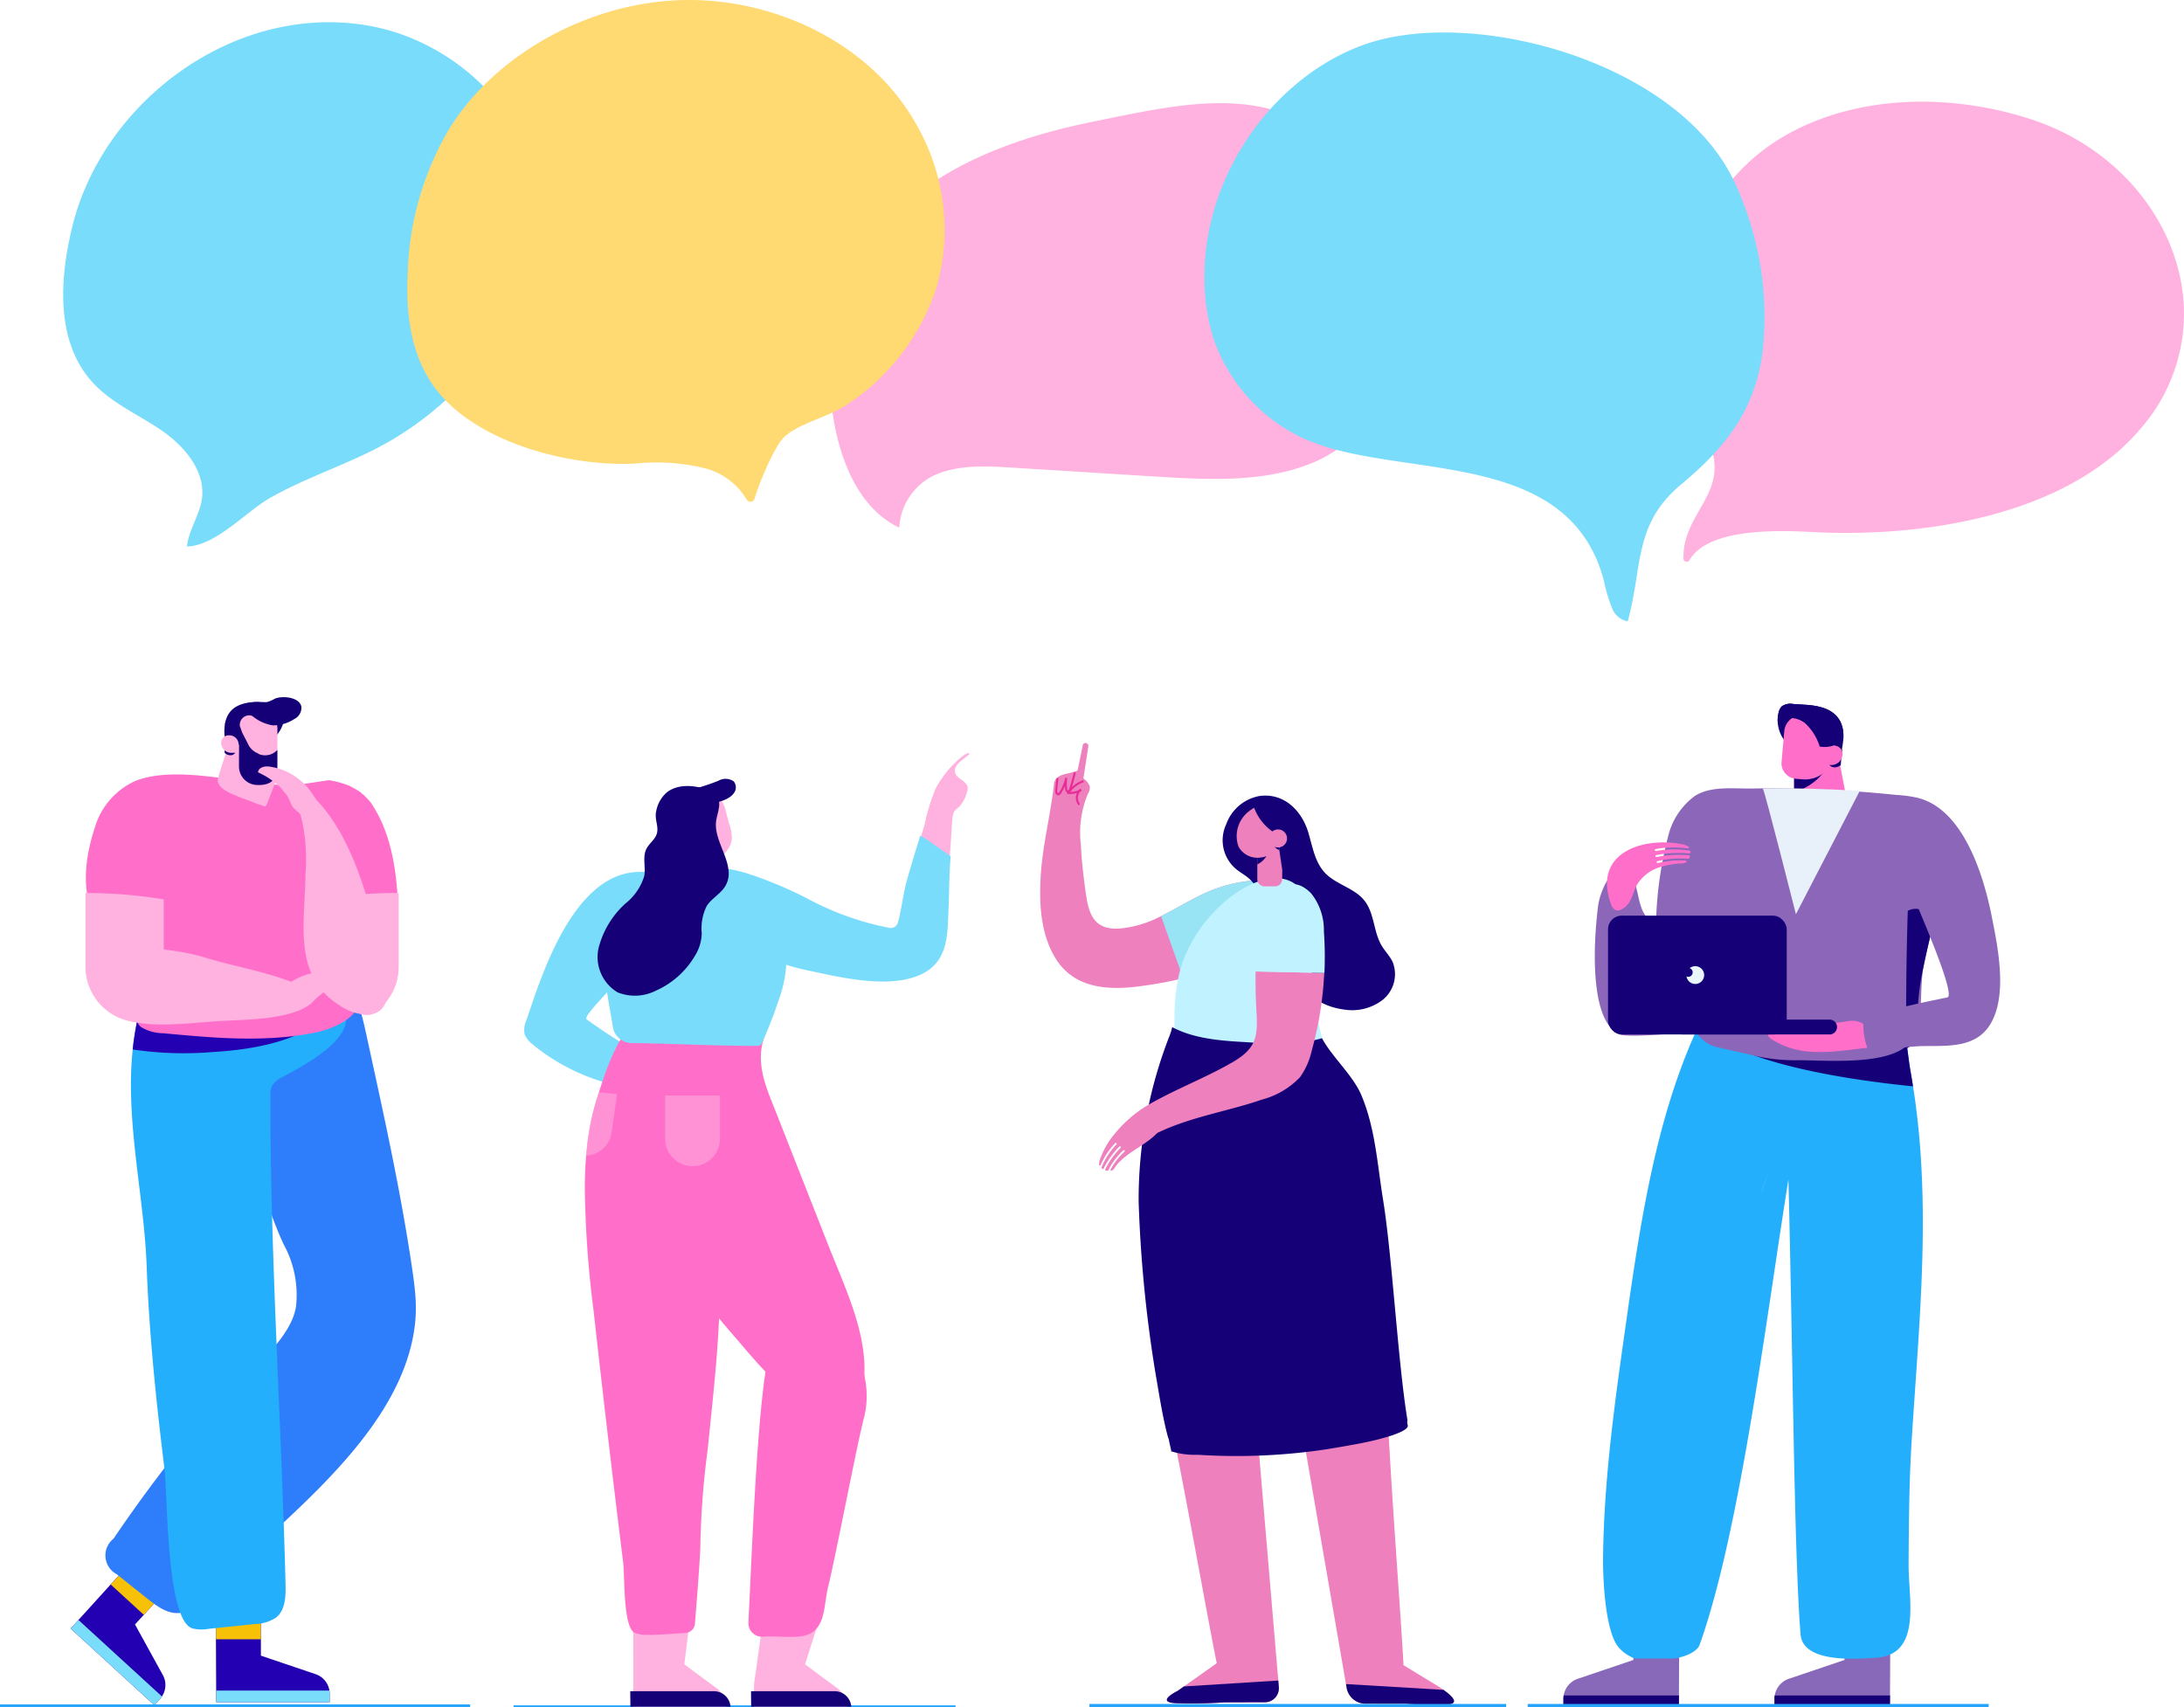<svg xmlns="http://www.w3.org/2000/svg" width="242.667" height="189.7" viewBox="0 0 242.667 189.7">
  <g id="New_Symbol_54" data-name="New Symbol 54" transform="translate(-1163.56 -135.734)">
    <g id="Grupo_60513" data-name="Grupo 60513" transform="translate(1163.56 135.734)">
      <g id="Grupo_60040" data-name="Grupo 60040" transform="translate(15.941 158.3)">
        <g id="Grupo_60039" data-name="Grupo 60039">
          <g id="Grupo_60038" data-name="Grupo 60038">
            <g id="Grupo_60037" data-name="Grupo 60037">
              <g id="Grupo_60036" data-name="Grupo 60036">
                <g id="Grupo_60035" data-name="Grupo 60035">
                  <g id="Grupo_60034" data-name="Grupo 60034">
                    <g id="Grupo_60033" data-name="Grupo 60033">
                      <g id="Grupo_60032" data-name="Grupo 60032">
                        <g id="Grupo_60031" data-name="Grupo 60031">
                          <g id="Grupo_60030" data-name="Grupo 60030">
                            <g id="Grupo_60029" data-name="Grupo 60029">
                              <g id="Grupo_60028" data-name="Grupo 60028">
                                <path id="Trazado_114142" data-name="Trazado 114142" d="M1185.952,356.338a.691.691,0,0,0,.173-.25.713.713,0,0,1-.172.251.817.817,0,0,1-.119.091.623.623,0,0,0-.085.06.58.58,0,0,1,.086-.06A.6.6,0,0,0,1185.952,356.338Z" transform="translate(-1185.75 -356.088)" fill="#ffacea"/>
                              </g>
                            </g>
                          </g>
                        </g>
                      </g>
                    </g>
                  </g>
                </g>
              </g>
            </g>
          </g>
        </g>
      </g>
      <g id="New_Symbol_147" data-name="New Symbol 147" transform="translate(169.745 78.206)">
        <g id="Grupo_60042" data-name="Grupo 60042" transform="translate(29.598 1.684)">
          <g id="Grupo_60041" data-name="Grupo 60041">
            <path id="Trazado_114143" data-name="Trazado 114143" d="M1441.2,258.067a.441.441,0,0,1-.157,0V250.97a13.519,13.519,0,0,1,2.728-3.11,9.292,9.292,0,0,1,1.405-.919l.828,4.318.742,3.869C1447.072,256.808,1442.779,257.825,1441.2,258.067Z" transform="translate(-1441.045 -246.941)" fill="#ff6fca"/>
          </g>
        </g>
        <g id="Grupo_60044" data-name="Grupo 60044" transform="translate(29.598 2.602)">
          <g id="Grupo_60043" data-name="Grupo 60043">
            <path id="Trazado_114144" data-name="Trazado 114144" d="M1445.062,252.027a6.4,6.4,0,0,1-1.542,2.059,6.915,6.915,0,0,1-2.475,1.366V251.33a13.519,13.519,0,0,1,2.728-3.11Z" transform="translate(-1441.045 -248.22)" fill="#150077"/>
          </g>
        </g>
        <g id="New_Symbol_1" data-name="New Symbol 1" transform="translate(27.418 99.658)">
          <g id="Grupo_60047" data-name="Grupo 60047">
            <g id="Grupo_60046" data-name="Grupo 60046">
              <g id="Grupo_60045" data-name="Grupo 60045">
                <path id="Trazado_114145" data-name="Trazado 114145" d="M1438.011,394.21v.947h12.833l.006-1.315.046-10.522h-5.106V389.9l-6.184,2.091a2.35,2.35,0,0,0-1.595,2.223Z" transform="translate(-1438.011 -383.321)" fill="#8869b9"/>
              </g>
            </g>
          </g>
          <g id="Grupo_60050" data-name="Grupo 60050" transform="translate(7.779 0)">
            <g id="Grupo_60049" data-name="Grupo 60049">
              <g id="Grupo_60048" data-name="Grupo 60048">
                <path id="Trazado_114146" data-name="Trazado 114146" d="M1448.839,383.321v5.918h5.08l.026-5.918Z" transform="translate(-1448.839 -383.321)" fill="#ff6fca"/>
              </g>
            </g>
          </g>
          <g id="Grupo_60053" data-name="Grupo 60053" transform="translate(0 10.522)">
            <g id="Grupo_60052" data-name="Grupo 60052">
              <g id="Grupo_60051" data-name="Grupo 60051">
                <path id="Trazado_114147" data-name="Trazado 114147" d="M1438.011,398.335v.947h12.833l.006-1.315h-12.81A2.33,2.33,0,0,0,1438.011,398.335Z" transform="translate(-1438.011 -397.967)" fill="#150077"/>
              </g>
            </g>
          </g>
        </g>
        <g id="New_Symbol_1-2" data-name="New Symbol 1" transform="translate(3.968 99.658)">
          <g id="Grupo_60056" data-name="Grupo 60056">
            <g id="Grupo_60055" data-name="Grupo 60055">
              <g id="Grupo_60054" data-name="Grupo 60054">
                <path id="Trazado_114148" data-name="Trazado 114148" d="M1405.369,394.21v.947H1418.2l.006-1.315.046-10.522h-5.106V389.9l-6.184,2.091a2.346,2.346,0,0,0-1.565,1.855A2.315,2.315,0,0,0,1405.369,394.21Z" transform="translate(-1405.369 -383.321)" fill="#8869b9"/>
              </g>
            </g>
          </g>
          <g id="Grupo_60059" data-name="Grupo 60059" transform="translate(7.779 0)">
            <g id="Grupo_60058" data-name="Grupo 60058">
              <g id="Grupo_60057" data-name="Grupo 60057">
                <path id="Trazado_114149" data-name="Trazado 114149" d="M1416.2,383.321v5.918h5.08l.026-5.918Z" transform="translate(-1416.198 -383.321)" fill="#ff6fca"/>
              </g>
            </g>
          </g>
          <g id="Grupo_60062" data-name="Grupo 60062" transform="translate(0 10.522)">
            <g id="Grupo_60061" data-name="Grupo 60061">
              <g id="Grupo_60060" data-name="Grupo 60060">
                <path id="Trazado_114150" data-name="Trazado 114150" d="M1405.369,398.335v.947H1418.2l.006-1.315H1405.4A2.316,2.316,0,0,0,1405.369,398.335Z" transform="translate(-1405.369 -397.967)" fill="#150077"/>
              </g>
            </g>
          </g>
        </g>
        <path id="Trazado_114151" data-name="Trazado 114151" d="M1446.061,298.3c-.039-.256-.078-.514-.119-.769-.088-.568-.18-1.134-.279-1.7-.442-2.536-.617-6.638-2.113-8.715a3.154,3.154,0,0,0-.374-.429c-1.439-1.394-4.5-2.205-6.114-2.89-2.924-1.237-4.352-1.307-7.175-.359-.713-.627-1.452-1.224-2.213-1.782q-1.19,1.514-2.226,3.117a48.866,48.866,0,0,0-3.2,5.747c-4.763,10.032-6.548,21.723-8.146,32.955-1.245,8.751-2.5,17.536-2.6,26.382-.028,2.322.217,8.188,1.71,9.991a4.345,4.345,0,0,0,1.708,1.214l.093.042h4.151c.907,0,2.733-.6,3.058-1.5,4.5-12.534,7.45-36.636,9.872-51.7.243,8.583.555,29.068.731,35.342v.055c.041,1.914.266,10.9.62,15.123.276,3.283,6.41,2.71,8.34,2.6,5.195-.3,3.639-6.558,3.663-10.386.028-4.632.059-9.255.351-13.878C1446.613,323.792,1447.967,311.143,1446.061,298.3Zm-17.068,11.29c.259-.811.581-1.736.922-2.715Z" transform="translate(-1403.128 -255.034)" fill="#23affc"/>
        <g id="Grupo_60064" data-name="Grupo 60064" transform="translate(18.152 29.57)">
          <g id="Grupo_60063" data-name="Grupo 60063">
            <path id="Trazado_114152" data-name="Trazado 114152" d="M1449.774,298.689c-10.089-1.015-20.532-3.17-23.7-7.013a3.77,3.77,0,0,1-.953-2.784c.152-1.736,1.754-2.624,4.154-2.963,4.517-.643,11.868.657,17.729,1.914a3.145,3.145,0,0,1,.374.429c1.5,2.077,1.671,6.179,2.113,8.715C1449.594,297.555,1449.687,298.121,1449.774,298.689Z" transform="translate(-1425.112 -285.759)" fill="#150077"/>
          </g>
        </g>
        <g id="Grupo_60066" data-name="Grupo 60066" transform="translate(7.452 18.541)">
          <g id="Grupo_60065" data-name="Grupo 60065">
            <path id="Trazado_114153" data-name="Trazado 114153" d="M1422.105,287.779l-.622-1.177a13.551,13.551,0,0,0-.023-3.886c-.208-3.211-.1-6.155-1.047-9.3l-2.028,1.857a2.232,2.232,0,0,1-.91.593c-2.519.637-2.226-3.363-2.989-4.458-2.009-2.869-3.681,1.166-3.9,2.938-.58,4.6-.873,12.848,2.4,14.25,1.038.445,9.134-.264,10.129-.779C1424,287.653,1421.413,288.379,1422.105,287.779Z" transform="translate(-1410.219 -270.406)" fill="#8c66b9"/>
          </g>
        </g>
        <g id="Grupo_60070" data-name="Grupo 60070" transform="translate(32.961 24.587)">
          <g id="Grupo_60069" data-name="Grupo 60069">
            <g id="Grupo_60068" data-name="Grupo 60068">
              <g id="Grupo_60067" data-name="Grupo 60067">
                <path id="Trazado_114154" data-name="Trazado 114154" d="M1454.594,292a5.283,5.283,0,0,1-2.7-.784,8.724,8.724,0,0,1-2.789-2.879c-1.843-2.869-2.624-6.218-3.381-9.458l.234-.055c.751,3.219,1.528,6.548,3.348,9.383a8.5,8.5,0,0,0,2.711,2.8,4.676,4.676,0,0,0,3.731.581l.07.23A4.2,4.2,0,0,1,1454.594,292Z" transform="translate(-1445.727 -278.823)" fill="#c0f3ff"/>
              </g>
            </g>
          </g>
        </g>
        <g id="Grupo_60074" data-name="Grupo 60074" transform="translate(21.527 22.005)">
          <g id="Grupo_60073" data-name="Grupo 60073">
            <g id="Grupo_60072" data-name="Grupo 60072">
              <g id="Grupo_60071" data-name="Grupo 60071">
                <path id="Trazado_114155" data-name="Trazado 114155" d="M1431.121,290.4a3.089,3.089,0,0,1-1.31-.279l.1-.223c1.583.736,3.649-.2,4.587-1.533,1.144-1.634,1.238-3.8,1.314-5.544q.1-2.224.193-4.45.047-1.055.092-2.108l.045-1.034.245.011-.044,1.033q-.045,1.054-.092,2.108-.094,2.223-.192,4.45c-.077,1.773-.172,3.981-1.359,5.674A4.629,4.629,0,0,1,1431.121,290.4Z" transform="translate(-1429.811 -275.228)" fill="#c0f3ff"/>
              </g>
            </g>
          </g>
        </g>
        <g id="Grupo_60078" data-name="Grupo 60078" transform="translate(23.773 24.962)">
          <g id="Grupo_60077" data-name="Grupo 60077">
            <g id="Grupo_60076" data-name="Grupo 60076">
              <g id="Grupo_60075" data-name="Grupo 60075">
                <path id="Trazado_114156" data-name="Trazado 114156" d="M1432.937,285.075a35.518,35.518,0,0,0,5.782-.459,41.944,41.944,0,0,0,7.18-2.081,22.764,22.764,0,0,0-3.321-1.009q-3.1-1.049-6.2-2.1l-.238-.081-.081.142s-1.884,3.228-1.906,3.266C1433.723,283.48,1433.319,284.259,1432.937,285.075Z" transform="translate(-1432.937 -279.344)" fill="#150077"/>
              </g>
            </g>
          </g>
        </g>
        <g id="Grupo_60080" data-name="Grupo 60080" transform="translate(13.538 9.384)">
          <g id="Grupo_60079" data-name="Grupo 60079">
            <path id="Trazado_114157" data-name="Trazado 114157" d="M1449.181,259.756a6.23,6.23,0,0,0-3.55-1.407q-2.391-.241-4.79-.4-5.378-.351-10.769-.265c-2.066.031-4.533-.313-6.336.817a7.8,7.8,0,0,0-3.006,4.608,41.61,41.61,0,0,0-1.327,10.906c-.032,1.218-.975,2.8-.643,3.993.688,2.468,1.575,1.029,3.1,2a6.521,6.521,0,0,1,.818.619c.215,1.006.455,2.036.666,2.917a3.927,3.927,0,0,0,2.974,2.917l3.229.713a20.494,20.494,0,0,0,5.872.7c3.038.03,8.874.486,11.5-1.338,2.586-1.8,1.586-5.975,2.246-9.223.363-1.779.81-3.553,1.212-5.336.309-1.366.589-2.741.783-4.12C1451.609,264.678,1451.231,261.528,1449.181,259.756Z" transform="translate(-1418.689 -257.66)" fill="#8c66b9"/>
          </g>
        </g>
        <g id="Grupo_60084" data-name="Grupo 60084" transform="translate(42.05 22.774)">
          <g id="Grupo_60083" data-name="Grupo 60083">
            <g id="Grupo_60082" data-name="Grupo 60082">
              <g id="Grupo_60081" data-name="Grupo 60081">
                <path id="Trazado_114158" data-name="Trazado 114158" d="M1461.554,277.229c-.4,1.782-.848,3.556-1.212,5.336a28.334,28.334,0,0,0-.687,7.3,2.039,2.039,0,0,1-.092.968,1.725,1.725,0,0,1-.629.664c-.174.124-.353.236-.535.341q-.078-7.659.161-15.315C1459.535,275.988,1460.639,276.494,1461.554,277.229Z" transform="translate(-1458.38 -276.299)" fill="#150077"/>
              </g>
            </g>
          </g>
        </g>
        <g id="Grupo_60088" data-name="Grupo 60088" transform="translate(8.805 15.396)">
          <g id="Grupo_60087" data-name="Grupo 60087">
            <g id="Grupo_60086" data-name="Grupo 60086">
              <g id="Grupo_60085" data-name="Grupo 60085">
                <path id="Trazado_114159" data-name="Trazado 114159" d="M1420.489,266.242a1.816,1.816,0,0,1,.695.279l.01.012a.1.1,0,0,1-.1.163,11.236,11.236,0,0,0-3.58.073.111.111,0,0,0-.094.128.114.114,0,0,0,.135.086,11.008,11.008,0,0,1,3.734-.036.1.1,0,0,1,.088.094c0,.036,0,.073,0,.11a.106.106,0,0,1-.121.1,12.594,12.594,0,0,0-3.669.19.112.112,0,0,0-.094.128.115.115,0,0,0,.136.087,12.328,12.328,0,0,1,3.589-.189.1.1,0,0,1,.088.126,1.552,1.552,0,0,1-.072.194.106.106,0,0,1-.1.06,10.811,10.811,0,0,0-3.422.262.11.11,0,0,0-.079.137.117.117,0,0,0,.145.072,10.081,10.081,0,0,1,3.068-.266.1.1,0,0,1,.06.177c-.291.2-.789.119-1.125.17-1.81.26-3.016.614-4.106,1.99-.78.985-.668,2.468-1.969,3.086a.847.847,0,0,1-.614.082,1.009,1.009,0,0,1-.541-.675C1410.476,267.2,1416.07,265.35,1420.489,266.242Z" transform="translate(-1412.102 -266.029)" fill="#ff6fca"/>
              </g>
            </g>
          </g>
        </g>
        <g id="Grupo_60092" data-name="Grupo 60092" transform="translate(26.126 9.392)">
          <g id="Grupo_60091" data-name="Grupo 60091">
            <g id="Grupo_60090" data-name="Grupo 60090">
              <g id="Grupo_60089" data-name="Grupo 60089">
                <path id="Trazado_114160" data-name="Trazado 114160" d="M1446.981,257.955l-7.094,13.7s-3.459-13.681-3.675-13.968Q1441.6,257.6,1446.981,257.955Z" transform="translate(-1436.212 -257.671)" fill="#e8f1f9"/>
              </g>
            </g>
          </g>
        </g>
        <g id="Grupo_60101" data-name="Grupo 60101" transform="translate(26.673 10.133)">
          <g id="Grupo_60096" data-name="Grupo 60096" transform="translate(0 25.091)">
            <g id="Grupo_60095" data-name="Grupo 60095">
              <g id="Grupo_60094" data-name="Grupo 60094">
                <g id="Grupo_60093" data-name="Grupo 60093">
                  <path id="Trazado_114161" data-name="Trazado 114161" d="M1445.862,293.67c-.322.042-.667.108-1.053.155-2.495.307-4.986.653-7.479.979a.513.513,0,0,0-.261.084c-.241.193.019.568.277.738,3.75,2.468,7.939,1.137,12,.888-.5,0-1.279-2.231-1.737-2.533A2.327,2.327,0,0,0,1445.862,293.67Z" transform="translate(-1436.974 -293.628)" fill="#ff6fca"/>
                </g>
              </g>
            </g>
          </g>
          <g id="Grupo_60100" data-name="Grupo 60100" transform="translate(10.609)">
            <g id="Grupo_60099" data-name="Grupo 60099">
              <g id="Grupo_60098" data-name="Grupo 60098">
                <g id="Grupo_60097" data-name="Grupo 60097">
                  <path id="Trazado_114162" data-name="Trazado 114162" d="M1466,272.091c-.91-4.548-3.213-12.055-8.441-13.129-1.628-.334-3.685-.48-5.094.4a1.691,1.691,0,0,0,.4,1.317,37.459,37.459,0,0,1,4.583,9.547c.252.817,4.7,10.769,3.628,10.964-.466.085-.93.2-1.379.286-1.083.218-2.163.458-3.238.714-1.365.324-4.666.125-4.712,1.8a7.636,7.636,0,0,0,.405,2.671.834.834,0,0,0,.323.488.874.874,0,0,0,.563.041,41.4,41.4,0,0,1,5.062-.589c2.95-.064,6.338.338,7.945-2.759C1467.733,280.592,1466.684,275.517,1466,272.091Z" transform="translate(-1451.742 -258.702)" fill="#8c66b9"/>
                </g>
              </g>
            </g>
          </g>
        </g>
        <g id="New_Symbol_36" data-name="New Symbol 36" transform="translate(8.927 23.536)">
          <g id="Grupo_60104" data-name="Grupo 60104" transform="translate(0 0)">
            <g id="Grupo_60103" data-name="Grupo 60103">
              <g id="Grupo_60102" data-name="Grupo 60102">
                <rect id="Rectángulo_7050" data-name="Rectángulo 7050" width="19.853" height="13.2" rx="1.508" transform="translate(19.853 13.2) rotate(180)" fill="#150077"/>
              </g>
            </g>
          </g>
          <g id="Grupo_60107" data-name="Grupo 60107" transform="translate(7.503 11.548)">
            <g id="Grupo_60106" data-name="Grupo 60106">
              <g id="Grupo_60105" data-name="Grupo 60105">
                <path id="Trazado_114163" data-name="Trazado 114163" d="M1423.54,295.087h16.289a.825.825,0,0,0,.825-.825h0a.826.826,0,0,0-.825-.826H1423.54a.826.826,0,0,0-.825.826h0A.826.826,0,0,0,1423.54,295.087Z" transform="translate(-1422.715 -293.435)" fill="#150077"/>
              </g>
            </g>
          </g>
          <g id="Grupo_60110" data-name="Grupo 60110" transform="translate(8.715 5.612)">
            <g id="Grupo_60109" data-name="Grupo 60109">
              <g id="Grupo_60108" data-name="Grupo 60108">
                <path id="Trazado_114164" data-name="Trazado 114164" d="M1424.6,286.355a.495.495,0,0,0,.157-.963.988.988,0,1,1-.354.922A.5.5,0,0,0,1424.6,286.355Z" transform="translate(-1424.402 -285.171)" fill="#ebf6fc"/>
              </g>
            </g>
          </g>
        </g>
        <g id="Grupo_60116" data-name="Grupo 60116" transform="translate(27.77)">
          <g id="Grupo_60115" data-name="Grupo 60115">
            <g id="Grupo_60114" data-name="Grupo 60114">
              <g id="Grupo_60113" data-name="Grupo 60113">
                <g id="Grupo_60112" data-name="Grupo 60112">
                  <g id="Grupo_60111" data-name="Grupo 60111">
                    <path id="Trazado_114165" data-name="Trazado 114165" d="M1445.788,248.638c-.023.275-.065.551-.113.823-.014.073-.025.146-.034.222l-.009.056a1.879,1.879,0,0,1-.3,1,1.454,1.454,0,0,1-.674.469,2.22,2.22,0,0,1-.443.107,2.767,2.767,0,0,1-.338.034c-.1.006-.2.009-.3.006a7,7,0,0,1-1.253-.152.808.808,0,0,0-.5-.57,6.532,6.532,0,0,1-1.388-.784c-.082-.061-.166-.126-.245-.193-.1-.082-.2-.166-.292-.256v0c-.059-.053-.116-.11-.175-.169a4.9,4.9,0,0,1-.568-.71,3.72,3.72,0,0,1-.649-1.927,3.56,3.56,0,0,1,.093-.991,1.4,1.4,0,0,1,.357-.722,1.637,1.637,0,0,1,1.269-.267c.467.028.933.059,1.4.09,1.95.126,3.9.705,4.161,2.986A4.669,4.669,0,0,1,1445.788,248.638Z" transform="translate(-1438.501 -244.597)" fill="#150077"/>
                  </g>
                </g>
              </g>
            </g>
          </g>
        </g>
        <g id="Grupo_60122" data-name="Grupo 60122" transform="translate(28.181 1.224)">
          <g id="Grupo_60121" data-name="Grupo 60121">
            <g id="Grupo_60120" data-name="Grupo 60120">
              <g id="Grupo_60119" data-name="Grupo 60119">
                <g id="Grupo_60118" data-name="Grupo 60118">
                  <g id="Grupo_60117" data-name="Grupo 60117">
                    <path id="Trazado_114166" data-name="Trazado 114166" d="M1445.129,248.2l-.237,2.675a2.333,2.333,0,0,1-.1.511,2.018,2.018,0,0,1-.129.337c0,.011-.013.026-.017.037h0a3.409,3.409,0,0,1-3.391,1.69l-.449-.04a1.746,1.746,0,0,1-1.719-1.741l.326-3.682a2.073,2.073,0,0,1,2.369-1.677l1.636.145A1.749,1.749,0,0,1,1445.129,248.2Z" transform="translate(-1439.074 -246.301)" fill="#ff6fca"/>
                  </g>
                </g>
              </g>
            </g>
          </g>
        </g>
        <g id="Grupo_60128" data-name="Grupo 60128" transform="translate(33.378 4.892)">
          <g id="Grupo_60127" data-name="Grupo 60127">
            <g id="Grupo_60126" data-name="Grupo 60126">
              <g id="Grupo_60125" data-name="Grupo 60125">
                <g id="Grupo_60124" data-name="Grupo 60124">
                  <g id="Grupo_60123" data-name="Grupo 60123">
                    <path id="Trazado_114167" data-name="Trazado 114167" d="M1446.356,252.294l-.045.511a.7.7,0,0,0,.634.762,1.034,1.034,0,0,0,.765-.244l.151-1.7a.742.742,0,0,0-.455-.209.966.966,0,0,0-1.05.882Z" transform="translate(-1446.308 -251.408)" fill="#150077"/>
                  </g>
                </g>
              </g>
            </g>
          </g>
        </g>
        <g id="Grupo_60134" data-name="Grupo 60134" transform="translate(32.691 4.537)">
          <g id="Grupo_60133" data-name="Grupo 60133" transform="translate(0 0)">
            <g id="Grupo_60132" data-name="Grupo 60132">
              <g id="Grupo_60131" data-name="Grupo 60131">
                <g id="Grupo_60130" data-name="Grupo 60130">
                  <g id="Grupo_60129" data-name="Grupo 60129">
                    <path id="Rectángulo_7051" data-name="Rectángulo 7051" d="M1.256,0h.93a0,0,0,0,1,0,0V1.011A1.175,1.175,0,0,1,1.011,2.186H.93A.93.93,0,0,1,0,1.256v0A1.256,1.256,0,0,1,1.256,0Z" transform="matrix(-0.996, -0.088, 0.088, -0.996, 2.177, 2.37)" fill="#ff6fca"/>
                  </g>
                </g>
              </g>
            </g>
          </g>
        </g>
        <g id="Grupo_60136" data-name="Grupo 60136" transform="translate(27.77)">
          <g id="Grupo_60135" data-name="Grupo 60135">
            <path id="Trazado_114168" data-name="Trazado 114168" d="M1445.788,248.638a3.3,3.3,0,0,1-.95.545,1.165,1.165,0,0,1-.129.047,2.889,2.889,0,0,1-.652.141,2.835,2.835,0,0,1-.885-.031,5.867,5.867,0,0,0-1.624-2.593,2.64,2.64,0,0,0-1.34-.556,1.888,1.888,0,0,0-1.5.421l-.032-.008a.459.459,0,0,1-.168-.012,3.56,3.56,0,0,1,.093-.991,1.4,1.4,0,0,1,.357-.722,1.637,1.637,0,0,1,1.269-.267c.467.028.933.059,1.4.09,1.95.126,3.9.705,4.161,2.986A4.669,4.669,0,0,1,1445.788,248.638Z" transform="translate(-1438.501 -244.597)" fill="#150077"/>
          </g>
        </g>
        <g id="Grupo_60137" data-name="Grupo 60137" transform="translate(0 111.123)">
          <rect id="Rectángulo_7052" data-name="Rectángulo 7052" width="51.219" height="0.371" fill="#26a4fb"/>
        </g>
      </g>
      <g id="Grupo_60314" data-name="Grupo 60314" transform="translate(57.06 83.668)">
        <g id="Grupo_60139" data-name="Grupo 60139" transform="translate(1.171 13.219)">
          <g id="Grupo_60138" data-name="Grupo 60138">
            <path id="Trazado_114169" data-name="Trazado 114169" d="M1244.871,287.087a2.516,2.516,0,0,0-.192,1.538,2.609,2.609,0,0,0,.825,1.083,22.566,22.566,0,0,0,9.677,4.673,7.377,7.377,0,0,0,3.454.232c1.127-.272,2.119-1.2,1.935-2.2a63.592,63.592,0,0,1-8.992-5.43c-1.091-.792,17.415-15.8,6.262-16.377C1250.046,270.2,1246.4,282.68,1244.871,287.087Z" transform="translate(-1244.618 -270.601)" fill="#7adcfb"/>
          </g>
        </g>
        <g id="Grupo_60141" data-name="Grupo 60141" transform="translate(0 105.816)">
          <g id="Grupo_60140" data-name="Grupo 60140">
            <rect id="Rectángulo_7053" data-name="Rectángulo 7053" width="49.11" height="0.217" fill="#26a4fb"/>
          </g>
        </g>
        <g id="Grupo_60152" data-name="Grupo 60152" transform="translate(26.715 95.365)">
          <g id="Grupo_60151" data-name="Grupo 60151">
            <g id="Grupo_60150" data-name="Grupo 60150">
              <g id="Grupo_60149" data-name="Grupo 60149">
                <g id="Grupo_60148" data-name="Grupo 60148">
                  <g id="Grupo_60147" data-name="Grupo 60147">
                    <g id="Grupo_60146" data-name="Grupo 60146">
                      <g id="Grupo_60145" data-name="Grupo 60145">
                        <g id="Grupo_60144" data-name="Grupo 60144">
                          <g id="Grupo_60143" data-name="Grupo 60143">
                            <g id="Grupo_60142" data-name="Grupo 60142">
                              <path id="Trazado_114170" data-name="Trazado 114170" d="M1290.524,395.544h-10.333c-.006-.36-.014-.765-.016-1.175,0-.47,0-.942.011-1.356l1.129-8.066h6.4l-1.859,5.885c.007.026,2.151,1.61,3.532,2.627a2.838,2.838,0,0,1,.8.909A2.7,2.7,0,0,1,1290.524,395.544Z" transform="translate(-1280.175 -384.948)" fill="#ffb1df"/>
                            </g>
                          </g>
                        </g>
                      </g>
                    </g>
                  </g>
                </g>
              </g>
            </g>
          </g>
        </g>
        <g id="Grupo_60163" data-name="Grupo 60163" transform="translate(26.387 104.248)">
          <g id="Grupo_60162" data-name="Grupo 60162">
            <g id="Grupo_60161" data-name="Grupo 60161">
              <g id="Grupo_60160" data-name="Grupo 60160">
                <g id="Grupo_60159" data-name="Grupo 60159">
                  <g id="Grupo_60158" data-name="Grupo 60158">
                    <g id="Grupo_60157" data-name="Grupo 60157">
                      <g id="Grupo_60156" data-name="Grupo 60156">
                        <g id="Grupo_60155" data-name="Grupo 60155">
                          <g id="Grupo_60154" data-name="Grupo 60154">
                            <g id="Grupo_60153" data-name="Grupo 60153">
                              <path id="Trazado_114171" data-name="Trazado 114171" d="M1290.851,399.027h-11.116c-.007-.525-.015-1.116-.017-1.713h9.236a1.843,1.843,0,0,1,1.9,1.694Z" transform="translate(-1279.718 -397.314)" fill="#150077"/>
                            </g>
                          </g>
                        </g>
                      </g>
                    </g>
                  </g>
                </g>
              </g>
            </g>
          </g>
        </g>
        <g id="Grupo_60174" data-name="Grupo 60174" transform="translate(13.297 95.365)">
          <g id="Grupo_60173" data-name="Grupo 60173">
            <g id="Grupo_60172" data-name="Grupo 60172">
              <g id="Grupo_60171" data-name="Grupo 60171">
                <g id="Grupo_60170" data-name="Grupo 60170">
                  <g id="Grupo_60169" data-name="Grupo 60169">
                    <g id="Grupo_60168" data-name="Grupo 60168">
                      <g id="Grupo_60167" data-name="Grupo 60167">
                        <g id="Grupo_60166" data-name="Grupo 60166">
                          <g id="Grupo_60165" data-name="Grupo 60165">
                            <g id="Grupo_60164" data-name="Grupo 60164">
                              <path id="Trazado_114172" data-name="Trazado 114172" d="M1271.846,395.544h-10.333c-.006-.36-.014-.765-.016-1.175,0-.47,0-.942.011-1.356l-.011-8.066h6.4l-.718,5.885c.007.026,2.151,1.61,3.532,2.627a2.829,2.829,0,0,1,.8.909A2.7,2.7,0,0,1,1271.846,395.544Z" transform="translate(-1261.497 -384.948)" fill="#ffb1df"/>
                            </g>
                          </g>
                        </g>
                      </g>
                    </g>
                  </g>
                </g>
              </g>
            </g>
          </g>
        </g>
        <g id="Grupo_60185" data-name="Grupo 60185" transform="translate(12.969 104.248)">
          <g id="Grupo_60184" data-name="Grupo 60184">
            <g id="Grupo_60183" data-name="Grupo 60183">
              <g id="Grupo_60182" data-name="Grupo 60182">
                <g id="Grupo_60181" data-name="Grupo 60181">
                  <g id="Grupo_60180" data-name="Grupo 60180">
                    <g id="Grupo_60179" data-name="Grupo 60179">
                      <g id="Grupo_60178" data-name="Grupo 60178">
                        <g id="Grupo_60177" data-name="Grupo 60177">
                          <g id="Grupo_60176" data-name="Grupo 60176">
                            <g id="Grupo_60175" data-name="Grupo 60175">
                              <path id="Trazado_114173" data-name="Trazado 114173" d="M1272.173,399.027h-11.116c-.007-.525-.015-1.116-.017-1.713h9.236a1.843,1.843,0,0,1,1.9,1.694Z" transform="translate(-1261.04 -397.314)" fill="#150077"/>
                            </g>
                          </g>
                        </g>
                      </g>
                    </g>
                  </g>
                </g>
              </g>
            </g>
          </g>
        </g>
        <g id="Grupo_60189" data-name="Grupo 60189" transform="translate(7.919 29.133)">
          <g id="Grupo_60188" data-name="Grupo 60188">
            <g id="Grupo_60187" data-name="Grupo 60187">
              <g id="Grupo_60186" data-name="Grupo 60186">
                <path id="Trazado_114174" data-name="Trazado 114174" d="M1266.859,351.214c.012,1.425-.429,6.936-.611,9.153a1.106,1.106,0,0,1-1.011,1.013c-1.25.1-3.432.262-4.483.217a2.933,2.933,0,0,1-1.244-.249c-1.25-.66-1.056-6.331-1.23-7.741q-.589-4.75-1.159-9.505-1.112-9.3-2.146-18.613a117.711,117.711,0,0,1-.963-13.431c0-1.234.046-2.471.151-3.7.034-.427.078-.851.128-1.275a27.285,27.285,0,0,1,1.05-5.027c.073-.23.148-.474.231-.73.141-.45.3-.929.47-1.424.773-2.249,1.841-4.823,3.3-6.244,2.186-2.129,4.776-.126,5.369,2.236,2.019,8.015,4.047,16.1,4.287,24.34.2,6.931-.63,13.81-1.323,20.691A95,95,0,0,0,1266.859,351.214Z" transform="translate(-1254.012 -292.753)" fill="#ff6fca"/>
              </g>
            </g>
          </g>
        </g>
        <g id="Grupo_60193" data-name="Grupo 60193" transform="translate(14.105 30.484)">
          <g id="Grupo_60192" data-name="Grupo 60192">
            <g id="Grupo_60191" data-name="Grupo 60191">
              <g id="Grupo_60190" data-name="Grupo 60190">
                <path id="Trazado_114175" data-name="Trazado 114175" d="M1263.64,297.658c.125-.743.253-1.489.376-2.241l9.322-.76a4.976,4.976,0,0,1,3.133.791c-1.186,3.066.117,5.843,1.129,8.415l5.938,15.094c1.655,4.208,4.085,9.243,3.969,13.911a6.835,6.835,0,0,1-.875,3.413c-3.335,5.447-11.233-4.62-13.427-7.134-3.912-4.482-7.648-9.305-9.51-15.019C1261.9,308.611,1262.7,303.242,1263.64,297.658Z" transform="translate(-1262.622 -294.634)" fill="#ff6fca"/>
              </g>
            </g>
          </g>
        </g>
        <g id="Grupo_60206" data-name="Grupo 60206" transform="translate(20.211)">
          <g id="Grupo_60205" data-name="Grupo 60205">
            <g id="Grupo_60204" data-name="Grupo 60204">
              <g id="Grupo_60203" data-name="Grupo 60203">
                <g id="Grupo_60202" data-name="Grupo 60202">
                  <g id="Grupo_60201" data-name="Grupo 60201">
                    <g id="Grupo_60200" data-name="Grupo 60200">
                      <g id="Grupo_60199" data-name="Grupo 60199">
                        <g id="Grupo_60198" data-name="Grupo 60198">
                          <g id="Grupo_60195" data-name="Grupo 60195">
                            <g id="Grupo_60194" data-name="Grupo 60194">
                              <path id="Trazado_114176" data-name="Trazado 114176" d="M1299.788,258.908a1.1,1.1,0,0,1,.165-.307,3.678,3.678,0,0,1,.46-.417,3.653,3.653,0,0,0,.869-1.618,1.253,1.253,0,0,0,.094-.492c-.067-.846-1.364-.968-1.425-1.86-.054-.8,1.064-1.387,1.569-1.847a.094.094,0,0,0-.065-.167h-.014a1.817,1.817,0,0,0-.637.35,11.354,11.354,0,0,0-2.439,2.67q-.3.447-.543.907a22.029,22.029,0,0,0-1.259,4.124c-.132.425-.261.854-.393,1.28-.5,1.64-1.005,3.279-1.471,4.927-.294,1.037-.573,2.993-.828,4.038-.105.434-.233.881-.334,1.33-6.04-.5-11.032-4.495-16.781-6.181-1.14-.333-3.1-.83-4.332-.3a2.16,2.16,0,0,0-.357.2,3.046,3.046,0,0,0-.828,3.091,5.994,5.994,0,0,0,1.818,2.463,23.96,23.96,0,0,0,11.029,5.248c3.479.765,8.633,1.932,12.005.384,3.213-1.472,2.906-4.774,3.062-7.638.079-1.453.078-3.877.22-5.371.131-1.361.175-2.74.291-4.106A2.817,2.817,0,0,1,1299.788,258.908Z" transform="translate(-1271.122 -252.2)" fill="#ffb1df"/>
                            </g>
                          </g>
                          <g id="Grupo_60197" data-name="Grupo 60197" transform="translate(23.047 18.588)">
                            <g id="Grupo_60196" data-name="Grupo 60196">
                              <path id="Trazado_114177" data-name="Trazado 114177" d="M1303.2,278.244c.014-.057.023-.112.037-.169,0,.039-.01.075-.016.114C1303.216,278.207,1303.211,278.226,1303.2,278.244Z" transform="translate(-1303.203 -278.075)" fill="#ffb1df"/>
                            </g>
                          </g>
                        </g>
                      </g>
                    </g>
                  </g>
                </g>
              </g>
            </g>
          </g>
        </g>
        <g id="Grupo_60218" data-name="Grupo 60218" transform="translate(20.098 9.17)">
          <g id="Grupo_60217" data-name="Grupo 60217">
            <g id="Grupo_60216" data-name="Grupo 60216">
              <g id="Grupo_60215" data-name="Grupo 60215">
                <g id="Grupo_60214" data-name="Grupo 60214">
                  <g id="Grupo_60213" data-name="Grupo 60213">
                    <g id="Grupo_60212" data-name="Grupo 60212">
                      <g id="Grupo_60211" data-name="Grupo 60211">
                        <g id="Grupo_60210" data-name="Grupo 60210">
                          <g id="Grupo_60209" data-name="Grupo 60209">
                            <g id="Grupo_60208" data-name="Grupo 60208">
                              <g id="Grupo_60207" data-name="Grupo 60207">
                                <path id="Trazado_114178" data-name="Trazado 114178" d="M1284.165,280.075l-.146-.032a23.84,23.84,0,0,1-11.081-5.274,6.166,6.166,0,0,1-1.847-2.508,3.122,3.122,0,0,1,.868-3.205,2.324,2.324,0,0,1,.376-.21c1.235-.53,3.108-.085,4.41.3a45.1,45.1,0,0,1,6.68,2.771,31.9,31.9,0,0,0,9.246,3.313.827.827,0,0,0,.911-.614l0-.007c.047-.18.093-.359.136-.536.238-.973.509-2.909.829-4.041.449-1.591.932-3.174,1.471-4.93l.04-.132.124.073c.68.4,1.393.912,2.083,1.4.371.264.754.537,1.127.79l.052.035-.006.06c-.09.945-.122,1.909-.154,2.84-.019.533-.037,2-.066,2.528-.019.336-.03.678-.042,1.023-.091,2.644-.186,5.377-3.081,6.7C1292.736,281.96,1287.578,280.825,1284.165,280.075Z" transform="translate(-1270.965 -264.964)" fill="#7adcfb"/>
                              </g>
                            </g>
                          </g>
                        </g>
                      </g>
                    </g>
                  </g>
                </g>
              </g>
            </g>
          </g>
        </g>
        <g id="Grupo_60222" data-name="Grupo 60222" transform="translate(10.111 12.888)">
          <g id="Grupo_60221" data-name="Grupo 60221">
            <g id="Grupo_60220" data-name="Grupo 60220">
              <g id="Grupo_60219" data-name="Grupo 60219">
                <path id="Trazado_114179" data-name="Trazado 114179" d="M1277.266,280.483a13.662,13.662,0,0,1-.841,4.18,48.22,48.22,0,0,1-1.854,4.766.574.574,0,0,1-.225.292.918.918,0,0,1-.44.072c-4.944-.006-8.947-.249-13.662-.313a2.141,2.141,0,0,1-2.213-1.56c-.567-3.6-1.578-7.062-.478-12.416.244-1.185.294-2.45,1.163-3.438,2.578-2.93,8.137-2.022,11.386-.519C1274.2,273.44,1277.275,276.624,1277.266,280.483Z" transform="translate(-1257.062 -270.14)" fill="#7adcfb"/>
              </g>
            </g>
          </g>
        </g>
        <g id="Grupo_60226" data-name="Grupo 60226" transform="translate(16.846 38.053)" opacity="0.53">
          <g id="Grupo_60225" data-name="Grupo 60225" transform="translate(0 0)">
            <g id="Grupo_60224" data-name="Grupo 60224">
              <g id="Grupo_60223" data-name="Grupo 60223">
                <path id="Rectángulo_7054" data-name="Rectángulo 7054" d="M3.045,0h0A3.045,3.045,0,0,1,6.089,3.045V7.853a0,0,0,0,1,0,0H0a0,0,0,0,1,0,0V3.045A3.045,3.045,0,0,1,3.045,0Z" transform="translate(6.089 7.853) rotate(-180)" fill="#ffb1df"/>
              </g>
            </g>
          </g>
        </g>
        <g id="Grupo_60230" data-name="Grupo 60230" transform="translate(8.071 37.703)" opacity="0.53">
          <g id="Grupo_60229" data-name="Grupo 60229">
            <g id="Grupo_60228" data-name="Grupo 60228">
              <g id="Grupo_60227" data-name="Grupo 60227">
                <path id="Trazado_114180" data-name="Trazado 114180" d="M1257.66,304.875,1257,309.4a3.02,3.02,0,0,1-2.776,2.311c.034-.427.078-.851.128-1.275a27.285,27.285,0,0,1,1.05-5.027c.073-.23.148-.474.231-.73Z" transform="translate(-1254.222 -304.683)" fill="#ffb1df"/>
              </g>
            </g>
          </g>
        </g>
        <g id="Grupo_60232" data-name="Grupo 60232" transform="translate(26.092 64.258)">
          <g id="Grupo_60231" data-name="Grupo 60231">
            <path id="Trazado_114181" data-name="Trazado 114181" d="M1279.363,372.914q-.03.569-.054,1.139a1.512,1.512,0,0,0,1.634,1.524c1.364-.142,3.8.274,5.036-.249,1.943-.822,1.7-3.316,2.207-5.356.81-3.261,3.2-15.815,3.969-18.729,1.455-5.53-2.641-13.175-7.733-7.723-2.566,2.748-2.24-2.323-2.963,1.211C1280.263,350.58,1279.677,366.881,1279.363,372.914Z" transform="translate(-1279.308 -341.648)" fill="#ff6fca"/>
          </g>
        </g>
        <g id="Grupo_60243" data-name="Grupo 60243" transform="translate(16.199 7.948)">
          <g id="Grupo_60242" data-name="Grupo 60242" transform="translate(0 0)">
            <g id="Grupo_60241" data-name="Grupo 60241">
              <g id="Grupo_60240" data-name="Grupo 60240">
                <g id="Grupo_60239" data-name="Grupo 60239">
                  <g id="Grupo_60238" data-name="Grupo 60238">
                    <g id="Grupo_60237" data-name="Grupo 60237">
                      <g id="Grupo_60236" data-name="Grupo 60236">
                        <g id="Grupo_60235" data-name="Grupo 60235">
                          <g id="Grupo_60234" data-name="Grupo 60234">
                            <g id="Grupo_60233" data-name="Grupo 60233">
                              <path id="Rectángulo_7055" data-name="Rectángulo 7055" d="M0,0H1.965a0,0,0,0,1,0,0V3.262a0,0,0,0,1,0,0h0A1.965,1.965,0,0,1,0,1.3V0A0,0,0,0,1,0,0Z" transform="translate(0 0.439) rotate(-12.909)" fill="#150077"/>
                            </g>
                          </g>
                        </g>
                      </g>
                    </g>
                  </g>
                </g>
              </g>
            </g>
          </g>
        </g>
        <g id="Grupo_60254" data-name="Grupo 60254" transform="translate(18.276 9.529)">
          <g id="Grupo_60253" data-name="Grupo 60253">
            <g id="Grupo_60252" data-name="Grupo 60252">
              <g id="Grupo_60251" data-name="Grupo 60251">
                <g id="Grupo_60250" data-name="Grupo 60250">
                  <g id="Grupo_60249" data-name="Grupo 60249">
                    <g id="Grupo_60248" data-name="Grupo 60248">
                      <g id="Grupo_60247" data-name="Grupo 60247">
                        <g id="Grupo_60246" data-name="Grupo 60246">
                          <g id="Grupo_60245" data-name="Grupo 60245">
                            <g id="Grupo_60244" data-name="Grupo 60244">
                              <path id="Trazado_114182" data-name="Trazado 114182" d="M1272.728,270.541l-1.168-5.077-2,.023-1.13.013.738,5.791.04.061Z" transform="translate(-1268.427 -265.464)" fill="#ffb1df"/>
                            </g>
                          </g>
                        </g>
                      </g>
                    </g>
                  </g>
                </g>
              </g>
            </g>
          </g>
        </g>
        <g id="Grupo_60265" data-name="Grupo 60265" transform="translate(18.628 8.912)">
          <g id="Grupo_60264" data-name="Grupo 60264">
            <g id="Grupo_60263" data-name="Grupo 60263">
              <g id="Grupo_60262" data-name="Grupo 60262">
                <g id="Grupo_60261" data-name="Grupo 60261">
                  <g id="Grupo_60260" data-name="Grupo 60260">
                    <g id="Grupo_60259" data-name="Grupo 60259">
                      <g id="Grupo_60258" data-name="Grupo 60258">
                        <g id="Grupo_60257" data-name="Grupo 60257">
                          <g id="Grupo_60256" data-name="Grupo 60256">
                            <g id="Grupo_60255" data-name="Grupo 60255">
                              <path id="Trazado_114183" data-name="Trazado 114183" d="M1268.918,264.775l.107.466a2.889,2.889,0,0,0,.356.863,3.221,3.221,0,0,0,2.862,1.491l-.687-2.988-2,.022Z" transform="translate(-1268.918 -264.606)" fill="#150077"/>
                            </g>
                          </g>
                        </g>
                      </g>
                    </g>
                  </g>
                </g>
              </g>
            </g>
          </g>
        </g>
        <g id="Grupo_60276" data-name="Grupo 60276" transform="translate(17.25 4.036)">
          <g id="Grupo_60275" data-name="Grupo 60275">
            <g id="Grupo_60274" data-name="Grupo 60274">
              <g id="Grupo_60273" data-name="Grupo 60273">
                <g id="Grupo_60272" data-name="Grupo 60272">
                  <g id="Grupo_60271" data-name="Grupo 60271">
                    <g id="Grupo_60270" data-name="Grupo 60270">
                      <g id="Grupo_60269" data-name="Grupo 60269">
                        <g id="Grupo_60268" data-name="Grupo 60268">
                          <g id="Grupo_60267" data-name="Grupo 60267">
                            <g id="Grupo_60266" data-name="Grupo 60266">
                              <path id="Trazado_114184" data-name="Trazado 114184" d="M1273.348,260.3c.127.449.228.913.359,1.347a4.813,4.813,0,0,1,.3,1.632,2.491,2.491,0,0,1-2.335,2.28,4.584,4.584,0,0,1-4.054-2.287,7.607,7.607,0,0,1-.448-.982.047.047,0,0,1-.007-.019,3.414,3.414,0,0,1,1.658-4.092,3.345,3.345,0,0,1,3.461.251A3.4,3.4,0,0,1,1273.348,260.3Z" transform="translate(-1267 -257.818)" fill="#ffb1df"/>
                            </g>
                          </g>
                        </g>
                      </g>
                    </g>
                  </g>
                </g>
              </g>
            </g>
          </g>
        </g>
        <g id="Grupo_60287" data-name="Grupo 60287" transform="translate(15.925 2.875)">
          <g id="Grupo_60286" data-name="Grupo 60286">
            <g id="Grupo_60285" data-name="Grupo 60285">
              <g id="Grupo_60284" data-name="Grupo 60284">
                <g id="Grupo_60283" data-name="Grupo 60283">
                  <g id="Grupo_60282" data-name="Grupo 60282">
                    <g id="Grupo_60281" data-name="Grupo 60281">
                      <g id="Grupo_60280" data-name="Grupo 60280">
                        <g id="Grupo_60279" data-name="Grupo 60279">
                          <g id="Grupo_60278" data-name="Grupo 60278">
                            <g id="Grupo_60277" data-name="Grupo 60277">
                              <path id="Trazado_114185" data-name="Trazado 114185" d="M1273.185,258.275a1.874,1.874,0,0,0,.5-.452,1.053,1.053,0,0,0,.01-1.343,1.588,1.588,0,0,0-1.7-.068,24.655,24.655,0,0,1-4.778,1.367,2.559,2.559,0,0,0-2,3.011l.37,1.608,1.072-.9a2.953,2.953,0,0,0,.231.612,4.827,4.827,0,0,1,1.393.323c.846-1.027,1.047-2.526,2.345-3.155a18.882,18.882,0,0,1,1.8-.641A3.854,3.854,0,0,0,1273.185,258.275Z" transform="translate(-1265.156 -256.203)" fill="#150077"/>
                            </g>
                          </g>
                        </g>
                      </g>
                    </g>
                  </g>
                </g>
              </g>
            </g>
          </g>
        </g>
        <g id="Grupo_60298" data-name="Grupo 60298" transform="translate(16.587 8.174)">
          <g id="Grupo_60297" data-name="Grupo 60297">
            <g id="Grupo_60296" data-name="Grupo 60296">
              <g id="Grupo_60295" data-name="Grupo 60295">
                <g id="Grupo_60294" data-name="Grupo 60294">
                  <g id="Grupo_60293" data-name="Grupo 60293">
                    <g id="Grupo_60292" data-name="Grupo 60292">
                      <g id="Grupo_60291" data-name="Grupo 60291">
                        <g id="Grupo_60290" data-name="Grupo 60290">
                          <g id="Grupo_60289" data-name="Grupo 60289">
                            <g id="Grupo_60288" data-name="Grupo 60288">
                              <path id="Trazado_114186" data-name="Trazado 114186" d="M1266.107,265.12a1.316,1.316,0,1,0,1-1.506A1.279,1.279,0,0,0,1266.107,265.12Z" transform="translate(-1266.077 -263.579)" fill="#150077"/>
                            </g>
                          </g>
                        </g>
                      </g>
                    </g>
                  </g>
                </g>
              </g>
            </g>
          </g>
        </g>
        <g id="Grupo_60309" data-name="Grupo 60309" transform="translate(16.835 7.759)">
          <g id="Grupo_60308" data-name="Grupo 60308">
            <g id="Grupo_60307" data-name="Grupo 60307">
              <g id="Grupo_60306" data-name="Grupo 60306">
                <g id="Grupo_60305" data-name="Grupo 60305">
                  <g id="Grupo_60304" data-name="Grupo 60304">
                    <g id="Grupo_60303" data-name="Grupo 60303">
                      <g id="Grupo_60302" data-name="Grupo 60302">
                        <g id="Grupo_60301" data-name="Grupo 60301">
                          <g id="Grupo_60300" data-name="Grupo 60300">
                            <g id="Grupo_60299" data-name="Grupo 60299">
                              <path id="Trazado_114187" data-name="Trazado 114187" d="M1266.452,264.542a1.316,1.316,0,1,0,1-1.505A1.28,1.28,0,0,0,1266.452,264.542Z" transform="translate(-1266.422 -263.001)" fill="#ffb1df"/>
                            </g>
                          </g>
                        </g>
                      </g>
                    </g>
                  </g>
                </g>
              </g>
            </g>
          </g>
        </g>
        <g id="Grupo_60313" data-name="Grupo 60313" transform="translate(9.364 3.671)">
          <g id="Grupo_60312" data-name="Grupo 60312">
            <g id="Grupo_60311" data-name="Grupo 60311">
              <g id="Grupo_60310" data-name="Grupo 60310">
                <path id="Trazado_114188" data-name="Trazado 114188" d="M1269.311,260.5c-.05.208-.1.417-.133.629-.382,2.406,2.294,4.93,1.06,7.208-.494.911-1.528,1.408-2.1,2.269a5.6,5.6,0,0,0-.568,3.083,4.943,4.943,0,0,1-.769,2.5,9.495,9.495,0,0,1-4.345,3.863,5.152,5.152,0,0,1-4.226.185,4.576,4.576,0,0,1-2.111-4.981,9.995,9.995,0,0,1,2.979-4.9,6.186,6.186,0,0,0,2.089-3.06c.172-1.046-.251-2.218.3-3.126.427-.708,1.1-1.058,1.152-1.922.044-.721-.318-1.354-.124-2.172a3.591,3.591,0,0,1,1.22-2.1c1.315-.98,3.224-.74,4.652-.193a1.938,1.938,0,0,1,.717.427,1.767,1.767,0,0,1,.384,1.423A6.68,6.68,0,0,1,1269.311,260.5Z" transform="translate(-1256.022 -257.309)" fill="#150077"/>
              </g>
            </g>
          </g>
        </g>
      </g>
      <g id="Grupo_60432" data-name="Grupo 60432" transform="translate(0 77.467)">
        <g id="Grupo_60333" data-name="Grupo 60333" transform="translate(7.851 94.287)">
          <g id="Grupo_60320" data-name="Grupo 60320" transform="translate(0 0.589)">
            <g id="Grupo_60319" data-name="Grupo 60319">
              <g id="Grupo_60318" data-name="Grupo 60318">
                <g id="Grupo_60317" data-name="Grupo 60317">
                  <g id="Grupo_60316" data-name="Grupo 60316">
                    <g id="Grupo_60315" data-name="Grupo 60315">
                      <path id="Trazado_114189" data-name="Trazado 114189" d="M1184.414,392.075l-.629.686-9.3-8.515.868-.957,6.948-7.654,3.7,3.389-4.363,4.764,3.093,5.619a2.3,2.3,0,0,1-.1,2.382A2.245,2.245,0,0,1,1184.414,392.075Z" transform="translate(-1174.489 -375.635)" fill="#2300b1"/>
                    </g>
                  </g>
                </g>
              </g>
            </g>
          </g>
          <g id="Grupo_60326" data-name="Grupo 60326" transform="translate(4.448)">
            <g id="Grupo_60325" data-name="Grupo 60325">
              <g id="Grupo_60324" data-name="Grupo 60324">
                <g id="Grupo_60323" data-name="Grupo 60323">
                  <g id="Grupo_60322" data-name="Grupo 60322">
                    <g id="Grupo_60321" data-name="Grupo 60321">
                      <path id="Trazado_114190" data-name="Trazado 114190" d="M1188.287,378.2l-3.927,4.288-3.68-3.371,3.908-4.305Z" transform="translate(-1180.68 -374.815)" fill="#f7c108"/>
                    </g>
                  </g>
                </g>
              </g>
            </g>
          </g>
          <g id="Grupo_60332" data-name="Grupo 60332" transform="translate(0 8.243)">
            <g id="Grupo_60331" data-name="Grupo 60331">
              <g id="Grupo_60330" data-name="Grupo 60330">
                <g id="Grupo_60329" data-name="Grupo 60329">
                  <g id="Grupo_60328" data-name="Grupo 60328">
                    <g id="Grupo_60327" data-name="Grupo 60327">
                      <path id="Trazado_114191" data-name="Trazado 114191" d="M1184.414,395.075l-.629.686-9.3-8.515.868-.957,9.28,8.5A2.247,2.247,0,0,1,1184.414,395.075Z" transform="translate(-1174.489 -386.289)" fill="#7adcfb"/>
                    </g>
                  </g>
                </g>
              </g>
            </g>
          </g>
        </g>
        <g id="Grupo_60335" data-name="Grupo 60335" transform="translate(11.755 25.466)">
          <g id="Grupo_60334" data-name="Grupo 60334">
            <path id="Trazado_114192" data-name="Trazado 114192" d="M1214.3,319.8c-.084-1-.226-2-.374-3-1.3-8.756-3.225-17.329-5.1-25.97-1.3-5.994-3.094-10.091-9.767-11.28-.766-.137-1.654-.273-2.6-.373-.2-.021-.394-.039-.6-.057a25.629,25.629,0,0,0-2.849-.1c-3.9.1-3.728,1.96-5.275,4.83.146.68.305,1.358.483,2.031,1.311,4.976,2.949,7.465,5.276,11.649,2.813,5.059,3.678,11.585,6.243,16.914a11.664,11.664,0,0,1,1.325,6.792c-.624,4.191-6.815,8.479-9.489,11.621a162.388,162.388,0,0,0-10.788,14.188,2.371,2.371,0,0,0,.361,3.961l3.45,2.753c1.106.882,2.431,1.819,3.807,1.495a4.727,4.727,0,0,0,2.137-1.481c8.194-8.315,22.509-18.185,23.764-30.812A17.517,17.517,0,0,0,1214.3,319.8Z" transform="translate(-1179.923 -279.017)" fill="#2e7dfb"/>
          </g>
        </g>
        <g id="Grupo_60354" data-name="Grupo 60354" transform="translate(23.972 98.862)">
          <g id="Grupo_60341" data-name="Grupo 60341" transform="translate(0 1.176)">
            <g id="Grupo_60340" data-name="Grupo 60340">
              <g id="Grupo_60339" data-name="Grupo 60339">
                <g id="Grupo_60338" data-name="Grupo 60338">
                  <g id="Grupo_60337" data-name="Grupo 60337">
                    <g id="Grupo_60336" data-name="Grupo 60336">
                      <path id="Trazado_114193" data-name="Trazado 114193" d="M1209.588,393.519v.93h-12.607l-.006-1.292-.045-10.336h5.016v6.46l6.076,2.054a2.3,2.3,0,0,1,1.537,1.822A2.251,2.251,0,0,1,1209.588,393.519Z" transform="translate(-1196.929 -382.821)" fill="#2300b1"/>
                    </g>
                  </g>
                </g>
              </g>
            </g>
          </g>
          <g id="Grupo_60347" data-name="Grupo 60347">
            <g id="Grupo_60346" data-name="Grupo 60346">
              <g id="Grupo_60345" data-name="Grupo 60345">
                <g id="Grupo_60344" data-name="Grupo 60344">
                  <g id="Grupo_60343" data-name="Grupo 60343">
                    <g id="Grupo_60342" data-name="Grupo 60342">
                      <path id="Trazado_114194" data-name="Trazado 114194" d="M1201.945,381.184V387h-4.99l-.026-5.814Z" transform="translate(-1196.929 -381.184)" fill="#f7c108"/>
                    </g>
                  </g>
                </g>
              </g>
            </g>
          </g>
          <g id="Grupo_60353" data-name="Grupo 60353" transform="translate(0.045 11.512)">
            <g id="Grupo_60352" data-name="Grupo 60352">
              <g id="Grupo_60351" data-name="Grupo 60351">
                <g id="Grupo_60350" data-name="Grupo 60350">
                  <g id="Grupo_60349" data-name="Grupo 60349">
                    <g id="Grupo_60348" data-name="Grupo 60348">
                      <path id="Trazado_114195" data-name="Trazado 114195" d="M1209.605,397.571v.93H1197l-.006-1.292h12.584A2.25,2.25,0,0,1,1209.605,397.571Z" transform="translate(-1196.992 -397.209)" fill="#7adcfb"/>
                    </g>
                  </g>
                </g>
              </g>
            </g>
          </g>
        </g>
        <g id="Grupo_60361" data-name="Grupo 60361" transform="translate(16.949 26.76)">
          <g id="Grupo_60360" data-name="Grupo 60360">
            <g id="Grupo_60359" data-name="Grupo 60359">
              <g id="Grupo_60358" data-name="Grupo 60358">
                <g id="Grupo_60357" data-name="Grupo 60357">
                  <g id="Grupo_60356" data-name="Grupo 60356">
                    <g id="Grupo_60355" data-name="Grupo 60355">
                      <path id="Trazado_114196" data-name="Trazado 114196" d="M1187.153,288.68c.521.1,1.048.172,1.551.22a52.774,52.774,0,0,0,8.935.251c.588-.042,1.177-.1,1.76-.177a30.521,30.521,0,0,0,4.99-1.031,8.19,8.19,0,0,0-4.028-5.718,11.517,11.517,0,0,0-7.216-1.3,6.134,6.134,0,0,0-3.174,1.167C1188.608,283.21,1187.826,286.705,1187.153,288.68Z" transform="translate(-1187.153 -280.817)" fill="#150077"/>
                    </g>
                  </g>
                </g>
              </g>
            </g>
          </g>
        </g>
        <g id="Grupo_60365" data-name="Grupo 60365" transform="translate(0 111.913)">
          <g id="Grupo_60364" data-name="Grupo 60364">
            <g id="Grupo_60363" data-name="Grupo 60363">
              <g id="Grupo_60362" data-name="Grupo 60362">
                <rect id="Rectángulo_7056" data-name="Rectángulo 7056" width="52.24" height="0.32" fill="#26a4fb"/>
              </g>
            </g>
          </g>
        </g>
        <g id="Grupo_60367" data-name="Grupo 60367" transform="translate(14.552 26.394)">
          <g id="Grupo_60366" data-name="Grupo 60366">
            <path id="Trazado_114197" data-name="Trazado 114197" d="M1199.478,297.124a2.564,2.564,0,0,0-.172,1.129c-.006,8.081.241,16.175.555,24.271.389,10,.881,20,1.131,29.984.032,1.31-.017,2.815-1.03,3.652a4.4,4.4,0,0,1-2.4.739l-5.224.543a3.982,3.982,0,0,1-1.742-.076c-2.87-1.021-2.706-14.843-3.06-17.726-.913-7.448-1.7-14.918-1.972-22.422-.289-8.017-2.392-16.122-1.557-24.162a31.18,31.18,0,0,1,.494-3.172c.852-4.042,2.733-8.031,7.013-9.242,3.236-.917,4.495.153,6.751,2.062,1.994,1.688,8.383,3.639,9.3,5.943.032.082.06.163.084.245.909,3.137-4.742,5.985-6.991,7.226A2.6,2.6,0,0,0,1199.478,297.124Z" transform="translate(-1183.816 -280.308)" fill="#23affc"/>
          </g>
        </g>
        <g id="Grupo_60373" data-name="Grupo 60373" transform="translate(14.746 26.394)">
          <g id="Grupo_60372" data-name="Grupo 60372">
            <g id="Grupo_60371" data-name="Grupo 60371">
              <g id="Grupo_60370" data-name="Grupo 60370">
                <g id="Grupo_60369" data-name="Grupo 60369">
                  <g id="Grupo_60368" data-name="Grupo 60368">
                    <path id="Trazado_114198" data-name="Trazado 114198" d="M1207.728,288.891c-.292.108-.585.213-.871.334a.8.8,0,0,0-.966.064c-3.566,2.98-8.608,3.8-13.027,4.056a38.031,38.031,0,0,1-8.777-.29,31.112,31.112,0,0,1,.494-3.172c.852-4.042,2.733-8.031,7.013-9.242,3.236-.917,4.495.153,6.751,2.062,1.994,1.688,8.383,3.639,9.3,5.943C1207.676,288.728,1207.7,288.809,1207.728,288.891Z" transform="translate(-1184.087 -280.308)" fill="#2300b1"/>
                  </g>
                </g>
              </g>
            </g>
          </g>
        </g>
        <g id="Grupo_60376" data-name="Grupo 60376" transform="translate(17.522 16.783)">
          <g id="Grupo_60375" data-name="Grupo 60375">
            <g id="Grupo_60374" data-name="Grupo 60374">
              <path id="Trazado_114199" data-name="Trazado 114199" d="M1188.668,267a1.116,1.116,0,1,1-.642,1.443A1.116,1.116,0,0,1,1188.668,267Z" transform="translate(-1187.951 -266.93)" fill="#ee80be"/>
            </g>
          </g>
        </g>
        <g id="Grupo_60378" data-name="Grupo 60378" transform="translate(9.539 8.583)">
          <g id="Grupo_60377" data-name="Grupo 60377">
            <path id="Trazado_114200" data-name="Trazado 114200" d="M1211.439,268.551c-.267-3.523-.974-7.037-2.945-9.911-.025-.037-.052-.072-.079-.107a10.448,10.448,0,0,0-.751-.777c-.047-.042-.228-.19-.312-.26s-.231-.158-.269-.182a9.618,9.618,0,0,0-.938-.519c-.084-.041-.131-.066-.157-.08s-.049-.014-.1-.032c-.186-.061-.37-.129-.557-.187a12.01,12.01,0,0,0-1.208-.3c-.074-.014-.15-.027-.227-.04-1.41.164-2.833.483-4.281.537l-.352-.037.012.044c-.1,0-.207,0-.308,0-4.915-.116-11.873-2.245-16.543-.5a8.182,8.182,0,0,0-4.585,5.21c-1.027,3.062-1.47,6.628-.307,9.333.994,2.31,2.384,4.417,3.516,6.659.713,1.412.9,5.45,1.937,6.193a4.919,4.919,0,0,0,2.449.675c5.357.5,10.795,1.005,16.091.073a11.342,11.342,0,0,0,3.59-1.136c2.863-1.6,2.46-3.61,3.329-6.162.8-2.346,3.049-4.3,2.972-6.948A13.841,13.841,0,0,0,1211.439,268.551Z" transform="translate(-1176.838 -255.515)" fill="#ff6fca"/>
          </g>
        </g>
        <g id="Grupo_60380" data-name="Grupo 60380" transform="translate(24.202 1.711)">
          <g id="Grupo_60379" data-name="Grupo 60379">
            <path id="Trazado_114201" data-name="Trazado 114201" d="M1203.443,248.775l-2.512-1.823a9.165,9.165,0,0,0-1.381-1l-2.241,7.139c-.453,1.446,1.764,1.979,4.325,3l.9.3.163-.263,1.042-2.675Z" transform="translate(-1197.25 -245.95)" fill="#ffb1df"/>
          </g>
        </g>
        <g id="Grupo_60387" data-name="Grupo 60387" transform="translate(24.932 0.531)">
          <g id="Grupo_60386" data-name="Grupo 60386">
            <g id="Grupo_60385" data-name="Grupo 60385">
              <g id="Grupo_60384" data-name="Grupo 60384">
                <g id="Grupo_60383" data-name="Grupo 60383">
                  <g id="Grupo_60382" data-name="Grupo 60382">
                    <g id="Grupo_60381" data-name="Grupo 60381">
                      <path id="Trazado_114202" data-name="Trazado 114202" d="M1201.629,249.558c1.8-.563,3.555-2.1,3.254-4.213a1.245,1.245,0,0,0-.261-.668,1.476,1.476,0,0,0-1.106-.337l-1.245-.029c-1.738-.04-3.511.32-3.924,2.322a5.327,5.327,0,0,0-.045,1.58,2.43,2.43,0,0,0,.2,1.165,1.864,1.864,0,0,0,1.512.682,6.182,6.182,0,0,0,1.124-.034A.719.719,0,0,1,1201.629,249.558Z" transform="translate(-1198.266 -244.307)" fill="#150077"/>
                    </g>
                  </g>
                </g>
              </g>
            </g>
          </g>
        </g>
        <g id="Grupo_60394" data-name="Grupo 60394" transform="translate(25.733 1.537)">
          <g id="Grupo_60393" data-name="Grupo 60393">
            <g id="Grupo_60392" data-name="Grupo 60392">
              <g id="Grupo_60391" data-name="Grupo 60391">
                <g id="Grupo_60390" data-name="Grupo 60390">
                  <g id="Grupo_60389" data-name="Grupo 60389">
                    <g id="Grupo_60388" data-name="Grupo 60388">
                      <path id="Trazado_114203" data-name="Trazado 114203" d="M1199.38,247.372v2.82a2.893,2.893,0,0,0,.053.545,2.414,2.414,0,0,0,.087.364c0,.012.009.028.013.04h0a3.04,3.04,0,0,0,2.875,2.082h.4a1.665,1.665,0,0,0,1.662-1.662V247.68a1.977,1.977,0,0,0-1.97-1.973h-1.463A1.668,1.668,0,0,0,1199.38,247.372Z" transform="translate(-1199.38 -245.707)" fill="#ffb1df"/>
                    </g>
                  </g>
                </g>
              </g>
            </g>
          </g>
        </g>
        <g id="Grupo_60401" data-name="Grupo 60401" transform="translate(25.013 0.541)">
          <g id="Grupo_60400" data-name="Grupo 60400">
            <g id="Grupo_60399" data-name="Grupo 60399">
              <g id="Grupo_60398" data-name="Grupo 60398">
                <g id="Grupo_60397" data-name="Grupo 60397">
                  <g id="Grupo_60396" data-name="Grupo 60396">
                    <g id="Grupo_60395" data-name="Grupo 60395">
                      <path id="Trazado_114204" data-name="Trazado 114204" d="M1202.307,250.163a.666.666,0,0,1-.272-.136,2.062,2.062,0,0,1-1.152-1.138l-.614-1.19-.255-.727a1.063,1.063,0,0,1,.869-1.162,1.118,1.118,0,0,1,.828.2l.52.356a1.672,1.672,0,0,0,1.566-.026,1.13,1.13,0,0,0,.356-.537.693.693,0,0,0-.042-.1,1.591,1.591,0,0,1-.2-.74,2.4,2.4,0,0,1-.348-.272l-.292-.111a3.978,3.978,0,0,0-2.853.006l-.974.376-1.07,1.739.458,1.948,1.089.42v2.357a2.058,2.058,0,0,0,1.776,2.091c1.946.183,2.486-.81,2.486-2.006V249.64A1.847,1.847,0,0,1,1202.307,250.163Z" transform="translate(-1198.379 -244.321)" fill="#150077"/>
                    </g>
                  </g>
                </g>
              </g>
            </g>
          </g>
        </g>
        <g id="Grupo_60408" data-name="Grupo 60408" transform="translate(24.96 4.503)">
          <g id="Grupo_60407" data-name="Grupo 60407">
            <g id="Grupo_60406" data-name="Grupo 60406">
              <g id="Grupo_60405" data-name="Grupo 60405">
                <g id="Grupo_60404" data-name="Grupo 60404">
                  <g id="Grupo_60403" data-name="Grupo 60403">
                    <g id="Grupo_60402" data-name="Grupo 60402">
                      <path id="Trazado_114205" data-name="Trazado 114205" d="M1199.587,250.7v.457a.623.623,0,0,1-.622.626.92.92,0,0,1-.66-.277v-1.522a.66.66,0,0,1,.42-.149.86.86,0,0,1,.862.865Z" transform="translate(-1198.305 -249.836)" fill="#150077"/>
                    </g>
                  </g>
                </g>
              </g>
            </g>
          </g>
        </g>
        <g id="Grupo_60415" data-name="Grupo 60415" transform="translate(24.574 4.234)">
          <g id="Grupo_60414" data-name="Grupo 60414">
            <g id="Grupo_60413" data-name="Grupo 60413">
              <g id="Grupo_60412" data-name="Grupo 60412">
                <g id="Grupo_60411" data-name="Grupo 60411">
                  <g id="Grupo_60410" data-name="Grupo 60410">
                    <g id="Grupo_60409" data-name="Grupo 60409">
                      <path id="Rectángulo_7057" data-name="Rectángulo 7057" d="M.828,0H.9A1.046,1.046,0,0,1,1.946,1.046v.9a0,0,0,0,1,0,0H1.118A1.118,1.118,0,0,1,0,.828v0A.828.828,0,0,1,.828,0Z" fill="#ffb1df"/>
                    </g>
                  </g>
                </g>
              </g>
            </g>
          </g>
        </g>
        <g id="Grupo_60418" data-name="Grupo 60418" transform="translate(27.421)">
          <g id="Grupo_60417" data-name="Grupo 60417">
            <g id="Grupo_60416" data-name="Grupo 60416">
              <path id="Trazado_114206" data-name="Trazado 114206" d="M1207,246a1.414,1.414,0,0,0,.8-1.345c-.182-1.113-2.125-1.274-2.941-.925a4.9,4.9,0,0,1-1.579.563,6.428,6.428,0,0,0-.992.009c-.324.07-.638.386-.534.7a.782.782,0,0,0,.216.295,4.659,4.659,0,0,0,2.645,1.4A4.308,4.308,0,0,0,1207,246Z" transform="translate(-1201.73 -243.568)" fill="#150077"/>
            </g>
          </g>
        </g>
        <g id="Grupo_60420" data-name="Grupo 60420" transform="translate(11.738 27.939)">
          <g id="Grupo_60419" data-name="Grupo 60419">
            <path id="Trazado_114207" data-name="Trazado 114207" d="M1204.783,285a7.533,7.533,0,0,0-4.264,1.144c-3.12-1.2-6.341-1.7-9.588-2.7-2.265-.7-6.5-1.333-8.027-.767a3.616,3.616,0,0,0-1.226,1c-1.278,1.353-2.1,3.239-1.658,4.7a3.1,3.1,0,0,0,2.035,1.953c2.95,1.037,7.441.346,10.79.16,2.716-.151,7.607-.133,9.862-1.914a10.281,10.281,0,0,1,2.225-1.8c.449-.182,1.037-.314,1.143-.787C1206.211,285.384,1205.4,285.029,1204.783,285Z" transform="translate(-1179.899 -282.459)" fill="#ffb1df"/>
          </g>
        </g>
        <g id="Grupo_60425" data-name="Grupo 60425" transform="translate(31.858 9.498)">
          <g id="Grupo_60422" data-name="Grupo 60422" transform="translate(9.622 13.99)">
            <g id="Grupo_60421" data-name="Grupo 60421">
              <path id="Trazado_114208" data-name="Trazado 114208" d="M1221.3,276.263c.022.042.038.085.057.127a.316.316,0,0,1-.025-.039C1221.322,276.321,1221.31,276.292,1221.3,276.263Z" transform="translate(-1221.301 -276.263)" fill="#ffb1df"/>
            </g>
          </g>
          <g id="Grupo_60424" data-name="Grupo 60424">
            <g id="Grupo_60423" data-name="Grupo 60423">
              <path id="Trazado_114209" data-name="Trazado 114209" d="M1219.039,280.576c.584-3.129-1.622-9.022-2.159-10.8-1.338-4.417-3.4-9.657-7.414-12.608-.424-.311-1.1-.578-1.439-.185-.3.352.017.863.369,1.172.819.723.893,1.781,1.195,2.767a20.449,20.449,0,0,1,.4,6.045c-.035,5.235-1.506,11.285,3.812,14.579a5.448,5.448,0,0,0,3.432,1A2.1,2.1,0,0,0,1219.039,280.576Z" transform="translate(-1207.907 -256.79)" fill="#ffb1df"/>
            </g>
          </g>
        </g>
        <g id="Grupo_60427" data-name="Grupo 60427" transform="translate(9.495 21.76)">
          <g id="Grupo_60426" data-name="Grupo 60426">
            <path id="Trazado_114210" data-name="Trazado 114210" d="M1176.778,273.858V282.1a6.191,6.191,0,0,0,6.253,6.126h2.447V274.563A52.556,52.556,0,0,0,1176.778,273.858Z" transform="translate(-1176.778 -273.858)" fill="#ffb1df"/>
          </g>
        </g>
        <g id="Grupo_60429" data-name="Grupo 60429" transform="translate(35.602 21.76)">
          <g id="Grupo_60428" data-name="Grupo 60428">
            <path id="Trazado_114211" data-name="Trazado 114211" d="M1213.612,284.211c-.012.114,0,.244-.015.362.015.056.025.119.039.176l0,0a1.4,1.4,0,0,1,.152.248c.183.193.367.374.563.555.032.029.106.085.157.123s.114.082.172.121c.255.172.519.333.787.485.481.272.979.513,1.484.738.067.029.2.085.23.1.155.062.31.124.467.183l.007,0a1.583,1.583,0,0,0,1.443-.157,6.084,6.084,0,0,0,2.717-5.052v-8.242a52.557,52.557,0,0,0-8.7.705v8.284A1.752,1.752,0,0,1,1213.612,284.211Z" transform="translate(-1213.119 -273.858)" fill="#ffb1df"/>
          </g>
        </g>
        <g id="Grupo_60431" data-name="Grupo 60431" transform="translate(28.671 7.691)">
          <g id="Grupo_60430" data-name="Grupo 60430">
            <path id="Trazado_114212" data-name="Trazado 114212" d="M1210.347,259.22a3.563,3.563,0,0,0-.7-1.672,6.846,6.846,0,0,0-5.032-3.271c-.7-.042-1.134.279-1.147.655a8.782,8.782,0,0,1,2.546,1.728,3.737,3.737,0,0,1,.256.346,2.861,2.861,0,0,1,.552.715c.167.312.266.65.439.959.006.011.014.021.021.032a2.867,2.867,0,0,0,.626.616.618.618,0,0,1,.2.224,3.209,3.209,0,0,0,.92.411,2.258,2.258,0,0,0,1.162.095C1210.459,259.908,1210.365,259.485,1210.347,259.22Z" transform="translate(-1203.471 -254.274)" fill="#ffb1df"/>
          </g>
        </g>
      </g>
      <g id="Grupo_60506" data-name="Grupo 60506" transform="translate(115.577 82.566)">
        <g id="Grupo_60434" data-name="Grupo 60434">
          <g id="Grupo_60433" data-name="Grupo 60433">
            <path id="Trazado_114213" data-name="Trazado 114213" d="M1352.459,267.034a4.127,4.127,0,0,0-.822-.535,7.419,7.419,0,0,0-4.165-.5,16.046,16.046,0,0,0-4.372,1.181c-1.8.769-3.471,1.85-5.223,2.706a12.2,12.2,0,0,1-4.609,1.383c-3.413.23-3.556-2.407-3.922-5.172-.18-1.363-.32-2.733-.376-4.107a11.059,11.059,0,0,1,.8-5.741,1.139,1.139,0,0,0,.172-.81,1.87,1.87,0,0,0-.71-.853v-.009a.317.317,0,0,0,.043-.176l.526-3.426a.321.321,0,1,0-.641.029l-.559,2.7c-.254,0,.161.034-.087.05a11.186,11.186,0,0,1-1.08.3c-.769.167-1.428.439-1.465,1.226v.028c-.385,3.4-1.263,6.7-1.468,10.139-.185,3.121,0,6.417,1.622,9.091,2.121,3.5,6.065,3.63,9.726,3.1a44.474,44.474,0,0,0,7.557-1.693,27.86,27.86,0,0,0,4.392-1.855c.215-.115.463-.239.732-.374.683-.337,1.5-.735,2.292-1.189C1353.152,271.17,1355.191,269.318,1352.459,267.034Zm-23.266-12.459h0a.1.1,0,0,1,0-.017A.145.145,0,0,0,1329.193,254.575Z" transform="translate(-1324.444 -250.665)" fill="#ee80be"/>
          </g>
        </g>
        <g id="Grupo_60439" data-name="Grupo 60439" transform="translate(1.66 3.235)">
          <g id="Grupo_60438" data-name="Grupo 60438">
            <g id="Grupo_60437" data-name="Grupo 60437">
              <g id="Grupo_60436" data-name="Grupo 60436">
                <g id="Grupo_60435" data-name="Grupo 60435">
                  <path id="Trazado_114214" data-name="Trazado 114214" d="M1327.075,257.738a.372.372,0,0,1-.284-.257.967.967,0,0,1-.02-.434l.137-1.233.223.024-.138,1.234a.756.756,0,0,0,.007.313c.023.066.086.115.128.1s.073-.065.1-.113a4.949,4.949,0,0,0,.659-1.6l.22.047a3.265,3.265,0,0,0,.006,1.276c.021.073.042.093.053.1a.024.024,0,0,0,.027,0,.418.418,0,0,0,.143-.225c.189-.587.356-1.191.5-1.8l.218.057c-.141.612-.31,1.223-.5,1.818a.644.644,0,0,1-.271.376.233.233,0,0,1-.211,0,.386.386,0,0,1-.167-.241,1.976,1.976,0,0,1-.073-.46,5.106,5.106,0,0,1-.416.8.481.481,0,0,1-.223.21A.256.256,0,0,1,1327.075,257.738Z" transform="translate(-1326.755 -255.168)" fill="#e82d98"/>
                </g>
              </g>
            </g>
          </g>
        </g>
        <g id="Grupo_60442" data-name="Grupo 60442" transform="translate(2.941 4.122)">
          <g id="Grupo_60441" data-name="Grupo 60441">
            <g id="Grupo_60440" data-name="Grupo 60440">
              <path id="Trazado_114215" data-name="Trazado 114215" d="M1328.538,257.919l.1-.157a3.3,3.3,0,0,1,1.742-1.358l.071.213a3.12,3.12,0,0,0-1.511,1.1,2.318,2.318,0,0,0,1.171-.333l.117.192a2.544,2.544,0,0,1-1.505.358Z" transform="translate(-1328.538 -256.403)" fill="#e82d98"/>
            </g>
          </g>
        </g>
        <g id="Grupo_60445" data-name="Grupo 60445" transform="translate(3.966 5.073)">
          <g id="Grupo_60444" data-name="Grupo 60444">
            <g id="Grupo_60443" data-name="Grupo 60443">
              <path id="Trazado_114216" data-name="Trazado 114216" d="M1330.263,259.576a1.331,1.331,0,0,1,.168-1.849l.14.176a1.107,1.107,0,0,0-.139,1.525Z" transform="translate(-1329.966 -257.727)" fill="#e82d98"/>
            </g>
          </g>
        </g>
        <g id="Grupo_60447" data-name="Grupo 60447" transform="translate(13.432 15.246)">
          <g id="Grupo_60446" data-name="Grupo 60446">
            <path id="Trazado_114217" data-name="Trazado 114217" d="M1361.289,282.184l-7.624-.163-4.994-.106-3.406-.072-2.124-5.983c1.752-.856,3.426-1.937,5.223-2.706a16.046,16.046,0,0,1,4.372-1.181,7.42,7.42,0,0,1,4.165.5,2.3,2.3,0,0,1,2.1.209,3.984,3.984,0,0,1,.813.657,6.532,6.532,0,0,1,1.417,4.215A39.148,39.148,0,0,1,1361.289,282.184Z" transform="translate(-1343.142 -271.888)" fill="#98e3f4"/>
          </g>
        </g>
        <g id="Grupo_60449" data-name="Grupo 60449" transform="translate(13.793 63.813)">
          <g id="Grupo_60448" data-name="Grupo 60448">
            <path id="Trazado_114218" data-name="Trazado 114218" d="M1354.828,382.256l-4.562.014a52.986,52.986,0,0,1-5.311.094c-2.416-.115.173-1.377.173-1.377l.692-.488,3.648-2.581c-.977-4.785-3.951-21.583-5.692-29.633a5.692,5.692,0,0,1-.13-1.126c-.068-3.006,2.154-5.807,5.05-7.026a7.9,7.9,0,0,1,3.432-.632l.767.036,3.41,40.3.062.769A1.561,1.561,0,0,1,1354.828,382.256Z" transform="translate(-1343.644 -339.493)" fill="#ee80be"/>
          </g>
        </g>
        <g id="Grupo_60451" data-name="Grupo 60451" transform="translate(14.073 104.161)">
          <g id="Grupo_60450" data-name="Grupo 60450">
            <path id="Trazado_114219" data-name="Trazado 114219" d="M1354.938,398.073l-4.562.014a52.979,52.979,0,0,1-5.311.094c-2.416-.115.173-1.377.173-1.377l.692-.488,10.485-.657.063.769A1.561,1.561,0,0,1,1354.938,398.073Z" transform="translate(-1344.033 -395.658)" fill="#150077"/>
          </g>
        </g>
        <g id="Grupo_60453" data-name="Grupo 60453" transform="translate(27.089 64.631)">
          <g id="Grupo_60452" data-name="Grupo 60452">
            <path id="Trazado_114220" data-name="Trazado 114220" d="M1380.245,382.833a35.262,35.262,0,0,1-4.505-.089l-4.622-.009a2.144,2.144,0,0,1-1.977-1.618l-.1-.562-.036-.2-6.853-39.682.768-.036a9.3,9.3,0,0,1,3.633.619c3.243,1.2,6.208,3.954,6.909,6.914a5.508,5.508,0,0,1,.156,1.109c.3,7.925,1.58,24.465,1.815,29.177l3.383,2.063s.518.295,1.054.676C1380.795,381.853,1381.777,382.761,1380.245,382.833Z" transform="translate(-1362.153 -340.632)" fill="#ee80be"/>
          </g>
        </g>
        <g id="Grupo_60455" data-name="Grupo 60455" transform="translate(33.979 104.553)">
          <g id="Grupo_60454" data-name="Grupo 60454">
            <path id="Trazado_114221" data-name="Trazado 114221" d="M1382.946,398.483a35.257,35.257,0,0,1-4.505-.089l-4.622-.009a2.144,2.144,0,0,1-1.977-1.618l-.1-.562,10.828.643C1383.5,397.5,1384.477,398.411,1382.946,398.483Z" transform="translate(-1371.743 -396.204)" fill="#150077"/>
          </g>
        </g>
        <g id="Grupo_60457" data-name="Grupo 60457" transform="translate(20.301 5.835)">
          <g id="Grupo_60456" data-name="Grupo 60456">
            <path id="Trazado_114222" data-name="Trazado 114222" d="M1355.519,267.929c-.4-.333-.872-.592-1.284-.923a4.172,4.172,0,0,1-1.17-5.017,4.834,4.834,0,0,1,3.72-3.158c2.723-.366,4.7,1.647,5.422,4.1.455,1.554.726,3.263,1.839,4.44,1.237,1.31,3.277,1.677,4.391,3.093s.988,3.453,1.905,4.994c.375.629.914,1.157,1.224,1.819a3.666,3.666,0,0,1-1.073,4.178,5.569,5.569,0,0,1-4.361,1.1c-7.426-1.019-6.184-10.037-10.325-14.358A3.506,3.506,0,0,0,1355.519,267.929Z" transform="translate(-1352.703 -258.788)" fill="#150077"/>
          </g>
        </g>
        <g id="Grupo_60459" data-name="Grupo 60459" transform="translate(14.916 15.012)">
          <g id="Grupo_60458" data-name="Grupo 60458">
            <path id="Trazado_114223" data-name="Trazado 114223" d="M1360.517,279.375c-.447,5.493,1.543,13.318,3.54,15.455-5.463.28-13.116-2.134-18.573-2.528-.287-3.527-.567-7.147.364-10.552C1348.332,272.655,1361.65,265.419,1360.517,279.375Z" transform="translate(-1345.208 -271.562)" fill="#c0f3ff"/>
          </g>
        </g>
        <g id="Grupo_60495" data-name="Grupo 60495" transform="translate(21.828 7.192)">
          <g id="Grupo_60466" data-name="Grupo 60466" transform="translate(2.297 3.489)">
            <g id="Grupo_60465" data-name="Grupo 60465">
              <g id="Grupo_60464" data-name="Grupo 60464">
                <g id="Grupo_60463" data-name="Grupo 60463">
                  <g id="Grupo_60462" data-name="Grupo 60462">
                    <g id="Grupo_60461" data-name="Grupo 60461">
                      <g id="Grupo_60460" data-name="Grupo 60460">
                        <path id="Trazado_114224" data-name="Trazado 114224" d="M1358.027,266.071v3.907a.793.793,0,0,0,.794.793h1.173a.793.793,0,0,0,.794-.785l.01-1.05-.323-2.159-.005-.041-.107-1.143,0-.058-.841.193h0l-.1.023Z" transform="translate(-1358.027 -265.534)" fill="#ee80be"/>
                      </g>
                    </g>
                  </g>
                </g>
              </g>
            </g>
          </g>
          <g id="Grupo_60473" data-name="Grupo 60473" transform="translate(2.296 4.215)">
            <g id="Grupo_60472" data-name="Grupo 60472">
              <g id="Grupo_60471" data-name="Grupo 60471">
                <g id="Grupo_60470" data-name="Grupo 60470">
                  <g id="Grupo_60469" data-name="Grupo 60469">
                    <g id="Grupo_60468" data-name="Grupo 60468">
                      <g id="Grupo_60467" data-name="Grupo 60467">
                        <path id="Trazado_114225" data-name="Trazado 114225" d="M1358.026,266.865v1.754a2.488,2.488,0,0,0,1.276-1.481,2.535,2.535,0,0,0,.112-.593Z" transform="translate(-1358.026 -266.544)" fill="#150077"/>
                      </g>
                    </g>
                  </g>
                </g>
              </g>
            </g>
          </g>
          <g id="Grupo_60480" data-name="Grupo 60480">
            <g id="Grupo_60479" data-name="Grupo 60479">
              <g id="Grupo_60478" data-name="Grupo 60478">
                <g id="Grupo_60477" data-name="Grupo 60477">
                  <g id="Grupo_60476" data-name="Grupo 60476">
                    <g id="Grupo_60475" data-name="Grupo 60475">
                      <g id="Grupo_60474" data-name="Grupo 60474">
                        <path id="Trazado_114226" data-name="Trazado 114226" d="M1359.729,263.859v-.018a5.68,5.68,0,0,1-2.954-3.164,4.765,4.765,0,0,0-.79.559c-.027.026-.054.049-.08.074a3.257,3.257,0,0,0-.45.529,3.462,3.462,0,0,0-.409,3.172,2.406,2.406,0,0,0,2.423,1.194,3.971,3.971,0,0,0,1.833-.724c.044-.065.085-.131.131-.195s.106-.147.161-.219c.081-.37.084-.935.232-1.1A.67.67,0,0,0,1359.729,263.859Z" transform="translate(-1354.829 -260.677)" fill="#ee80be"/>
                      </g>
                    </g>
                  </g>
                </g>
              </g>
            </g>
          </g>
          <g id="Grupo_60487" data-name="Grupo 60487" transform="translate(4.037 3.547)">
            <g id="Grupo_60486" data-name="Grupo 60486">
              <g id="Grupo_60485" data-name="Grupo 60485">
                <g id="Grupo_60484" data-name="Grupo 60484">
                  <g id="Grupo_60483" data-name="Grupo 60483">
                    <g id="Grupo_60482" data-name="Grupo 60482">
                      <g id="Grupo_60481" data-name="Grupo 60481">
                        <path id="Trazado_114227" data-name="Trazado 114227" d="M1360.45,265.75a1,1,0,0,0,.7,1.008l-.107-1.143-.591.135Z" transform="translate(-1360.449 -265.615)" fill="#150077"/>
                      </g>
                    </g>
                  </g>
                </g>
              </g>
            </g>
          </g>
          <g id="Grupo_60494" data-name="Grupo 60494" transform="translate(3.6 2.402)">
            <g id="Grupo_60493" data-name="Grupo 60493">
              <g id="Grupo_60492" data-name="Grupo 60492">
                <g id="Grupo_60491" data-name="Grupo 60491">
                  <g id="Grupo_60490" data-name="Grupo 60490">
                    <g id="Grupo_60489" data-name="Grupo 60489">
                      <g id="Grupo_60488" data-name="Grupo 60488">
                        <path id="Trazado_114228" data-name="Trazado 114228" d="M1361.811,265.259a1,1,0,1,1-.734-1.209A1,1,0,0,1,1361.811,265.259Z" transform="translate(-1359.84 -264.021)" fill="#ee80be"/>
                      </g>
                    </g>
                  </g>
                </g>
              </g>
            </g>
          </g>
        </g>
        <g id="Grupo_60497" data-name="Grupo 60497" transform="translate(26.639 24.233)">
          <g id="Grupo_60496" data-name="Grupo 60496">
            <path id="Trazado_114229" data-name="Trazado 114229" d="M1361.552,284.667l-.026-.269c.052.063.106.124.163.182C1361.643,284.609,1361.6,284.639,1361.552,284.667Z" transform="translate(-1361.526 -284.398)" fill="#ffb1df"/>
          </g>
        </g>
        <g id="Grupo_60500" data-name="Grupo 60500" transform="translate(10.938 31.564)">
          <g id="Grupo_60499" data-name="Grupo 60499">
            <g id="Grupo_60498" data-name="Grupo 60498">
              <path id="Trazado_114230" data-name="Trazado 114230" d="M1369.573,338.844c-.059-.249-.089-.455-.024-.517-1.065-6.432-1.706-18.3-2.716-24.522-.644-3.975-.868-8-2.427-11.672-.926-2.18-3.245-4.215-4.363-6.3-3.077.871-5.935.582-9.051.4-2.458-.142-5.315-.409-7.595-1.637a5.554,5.554,0,0,1-.281.934,50.073,50.073,0,0,0-3.446,18.435,146.7,146.7,0,0,0,1.857,19c.4,2.29.752,4.67,1.329,6.917a4.78,4.78,0,0,0,.19.588h-.018q.133.607.267,1.213c.233-.012-.244.058-.011.047a8.911,8.911,0,0,0,2.984.387,66.906,66.906,0,0,0,14.349-.622c.241-.042,1.591-.256,3.227-.56C1366.85,340.384,1369.733,339.52,1369.573,338.844Z" transform="translate(-1339.67 -294.603)" fill="#150077"/>
            </g>
          </g>
        </g>
        <g id="Grupo_60501" data-name="Grupo 60501" transform="translate(6.542 15.67)">
          <path id="Trazado_114231" data-name="Trazado 114231" d="M1351.047,290.6c.169,2.861-.192,4.044-2.731,5.511-3.083,1.782-6.46,3.019-9.522,4.837a14.146,14.146,0,0,0-3.622,3.22,8.959,8.959,0,0,0-1.515,2.7,1.41,1.41,0,0,0-.1.613.031.031,0,0,0,0,.015.087.087,0,0,0,.163.009,8.441,8.441,0,0,1,1.617-2.437.1.1,0,0,1,.139,0,.1.1,0,0,1,0,.137,8.247,8.247,0,0,0-1.655,2.561.086.086,0,0,0,.031.1.85.85,0,0,0,.08.057.087.087,0,0,0,.126-.035,9.5,9.5,0,0,1,1.743-2.441.1.1,0,0,1,.135,0,.1.1,0,0,1,.007.137,9.237,9.237,0,0,0-1.707,2.386.092.092,0,0,0,.055.122,1.765,1.765,0,0,0,.176.045.083.083,0,0,0,.091-.041,8.091,8.091,0,0,1,1.687-2.237.1.1,0,0,1,.137.013.1.1,0,0,1-.008.135,7.561,7.561,0,0,0-1.537,1.989.09.09,0,0,0,.1.13c.278-.1.432-.487.617-.7,1.3-1.468,3.133-2.115,4.45-3.478,3.6-1.787,8.121-2.481,11.6-3.71a9,9,0,0,0,4.271-2.5,8.169,8.169,0,0,0,1.3-2.924,39.165,39.165,0,0,0,1.394-8.663l-7.624-.163C1350.919,287.54,1350.958,289.089,1351.047,290.6Z" transform="translate(-1333.551 -276.284)" fill="#ee80be"/>
          <path id="Trazado_114232" data-name="Trazado 114232" d="M1365.359,277.722a6.531,6.531,0,0,0-1.417-4.215,3.982,3.982,0,0,0-.813-.657,2.3,2.3,0,0,0-2.1-.209,4.934,4.934,0,0,0-2.563,3.494,31.428,31.428,0,0,0-.544,3.718c-.067.776-.108,1.557-.13,2.335l7.624.163A39.148,39.148,0,0,0,1365.359,277.722Z" transform="translate(-1340.378 -272.479)" fill="#c0f3ff"/>
        </g>
        <g id="Grupo_60505" data-name="Grupo 60505" transform="translate(5.471 106.763)">
          <g id="Grupo_60504" data-name="Grupo 60504">
            <g id="Grupo_60503" data-name="Grupo 60503">
              <g id="Grupo_60502" data-name="Grupo 60502">
                <rect id="Rectángulo_7058" data-name="Rectángulo 7058" width="46.304" height="0.372" fill="#26a4fb"/>
              </g>
            </g>
          </g>
        </g>
      </g>
      <g id="Grupo_60512" data-name="Grupo 60512" transform="translate(7.025)">
        <g id="Grupo_60507" data-name="Grupo 60507" transform="translate(0 2.473)" style="mix-blend-mode: multiply;isolation: isolate">
          <path id="Trazado_114233" data-name="Trazado 114233" d="M1226.133,158.5c-1-9.371-9.423-17.346-19-18.968-14.8-2.508-29.372,8.463-32.772,22.305-1.469,5.978-1.881,13.024,2.4,17.527,2.114,2.226,5.068,3.467,7.6,5.23s4.8,4.514,4.389,7.527c-.252,1.838-1.476,3.456-1.662,5.3,3.15-.04,6.586-3.887,9.234-5.392,3.673-2.089,7.705-3.428,11.475-5.324a35.531,35.531,0,0,0,15.157-14.612,24.581,24.581,0,0,0,3.281-12.029Q1226.217,159.28,1226.133,158.5Z" transform="translate(-1173.34 -139.176)" fill="#7adcfb"/>
        </g>
        <g id="Grupo_60508" data-name="Grupo 60508" transform="translate(177.925 11.303)" style="mix-blend-mode: multiply;isolation: isolate">
          <path id="Trazado_114234" data-name="Trazado 114234" d="M1478.711,174.259c-.368-8.963-6.954-17.528-16.851-20.8-8.813-2.911-19.118-2.844-27.134,1.59a22.7,22.7,0,0,0-6.1,4.94,21.864,21.864,0,0,0-7.611,16.243c0,5.751,3.539,8.759,5.188,13.717,1.733,5.208-3.224,7.3-3.088,12.316a.358.358,0,0,0,.662.148c2.251-3.922,11.283-3.237,14.239-3.106,12.5.553,28.246-2.088,36.193-11.875A19.384,19.384,0,0,0,1478.711,174.259Z" transform="translate(-1421.011 -151.467)" fill="#ffb1df"/>
        </g>
        <g id="Grupo_60509" data-name="Grupo 60509" transform="translate(85.175 11.464)" style="mix-blend-mode: multiply;isolation: isolate">
          <path id="Trazado_114235" data-name="Trazado 114235" d="M1305.779,219.03c.058.06.119.118.184.175C1305.9,219.149,1305.841,219.087,1305.779,219.03Z" transform="translate(-1295.81 -170.655)" fill="#ffb1df"/>
          <path id="Trazado_114236" data-name="Trazado 114236" d="M1351.9,161.466a35.785,35.785,0,0,0-4.135-5.073c-6.98-7.153-17.414-4.5-26.611-2.646-14.054,2.834-26.387,9.2-28.883,23.43-1.154,6.577.208,18.306,7.349,21.68a6.853,6.853,0,0,1,3.943-5.842c2.62-1.163,5.68-1.009,8.586-.828l16.094,1c6.188.383,12.749.7,18.229-1.955a18.2,18.2,0,0,0,9.9-16.8A24.787,24.787,0,0,0,1351.9,161.466Z" transform="translate(-1291.903 -151.692)" fill="#ffb1df"/>
        </g>
        <g id="Grupo_60510" data-name="Grupo 60510" transform="translate(38.237)" style="mix-blend-mode: multiply;isolation: isolate">
          <path id="Trazado_114237" data-name="Trazado 114237" d="M1283.5,150.25a24.628,24.628,0,0,0-3.415-4.943c-5.426-6.1-14.029-9.689-22.629-9.57-10.46.144-20.939,5.879-26.149,14.169a33.239,33.239,0,0,0-4.695,16.054c-.241,4.616.322,9.524,3.313,13.252,4.595,5.726,14.55,8.384,21.927,8.034a22.684,22.684,0,0,1,7.955.562,7.72,7.72,0,0,1,4.463,3.435.484.484,0,0,0,.87-.077c.71-2.378,2.342-5.908,3.226-6.8,1.536-1.549,5.027-2.311,6.969-3.629a24.636,24.636,0,0,0,10.084-13.244A23.439,23.439,0,0,0,1283.5,150.25Z" transform="translate(-1226.566 -135.734)" fill="#ffda73"/>
        </g>
        <g id="Grupo_60511" data-name="Grupo 60511" transform="translate(126.798 3.612)" style="mix-blend-mode: multiply;isolation: isolate">
          <path id="Trazado_114238" data-name="Trazado 114238" d="M1409.415,158.918a21.771,21.771,0,0,0-1.681-3.413c-7.4-12.095-28.694-17.493-40.188-13.38-9.818,3.513-17.933,14.339-17.7,26.284a21.83,21.83,0,0,0,1.04,6.454,19.036,19.036,0,0,0,8.915,10.472c10.024,5.538,30.26.708,34.422,16.3a17.51,17.51,0,0,0,.9,3.043,2.3,2.3,0,0,0,1.757,1.51c1.684-6.124.633-10.778,5.9-15.182,4.589-3.837,8.157-7.883,9.072-14.648A35.37,35.37,0,0,0,1409.415,158.918Z" transform="translate(-1349.843 -140.762)" fill="#7adcfb"/>
        </g>
      </g>
    </g>
  </g>
</svg>
